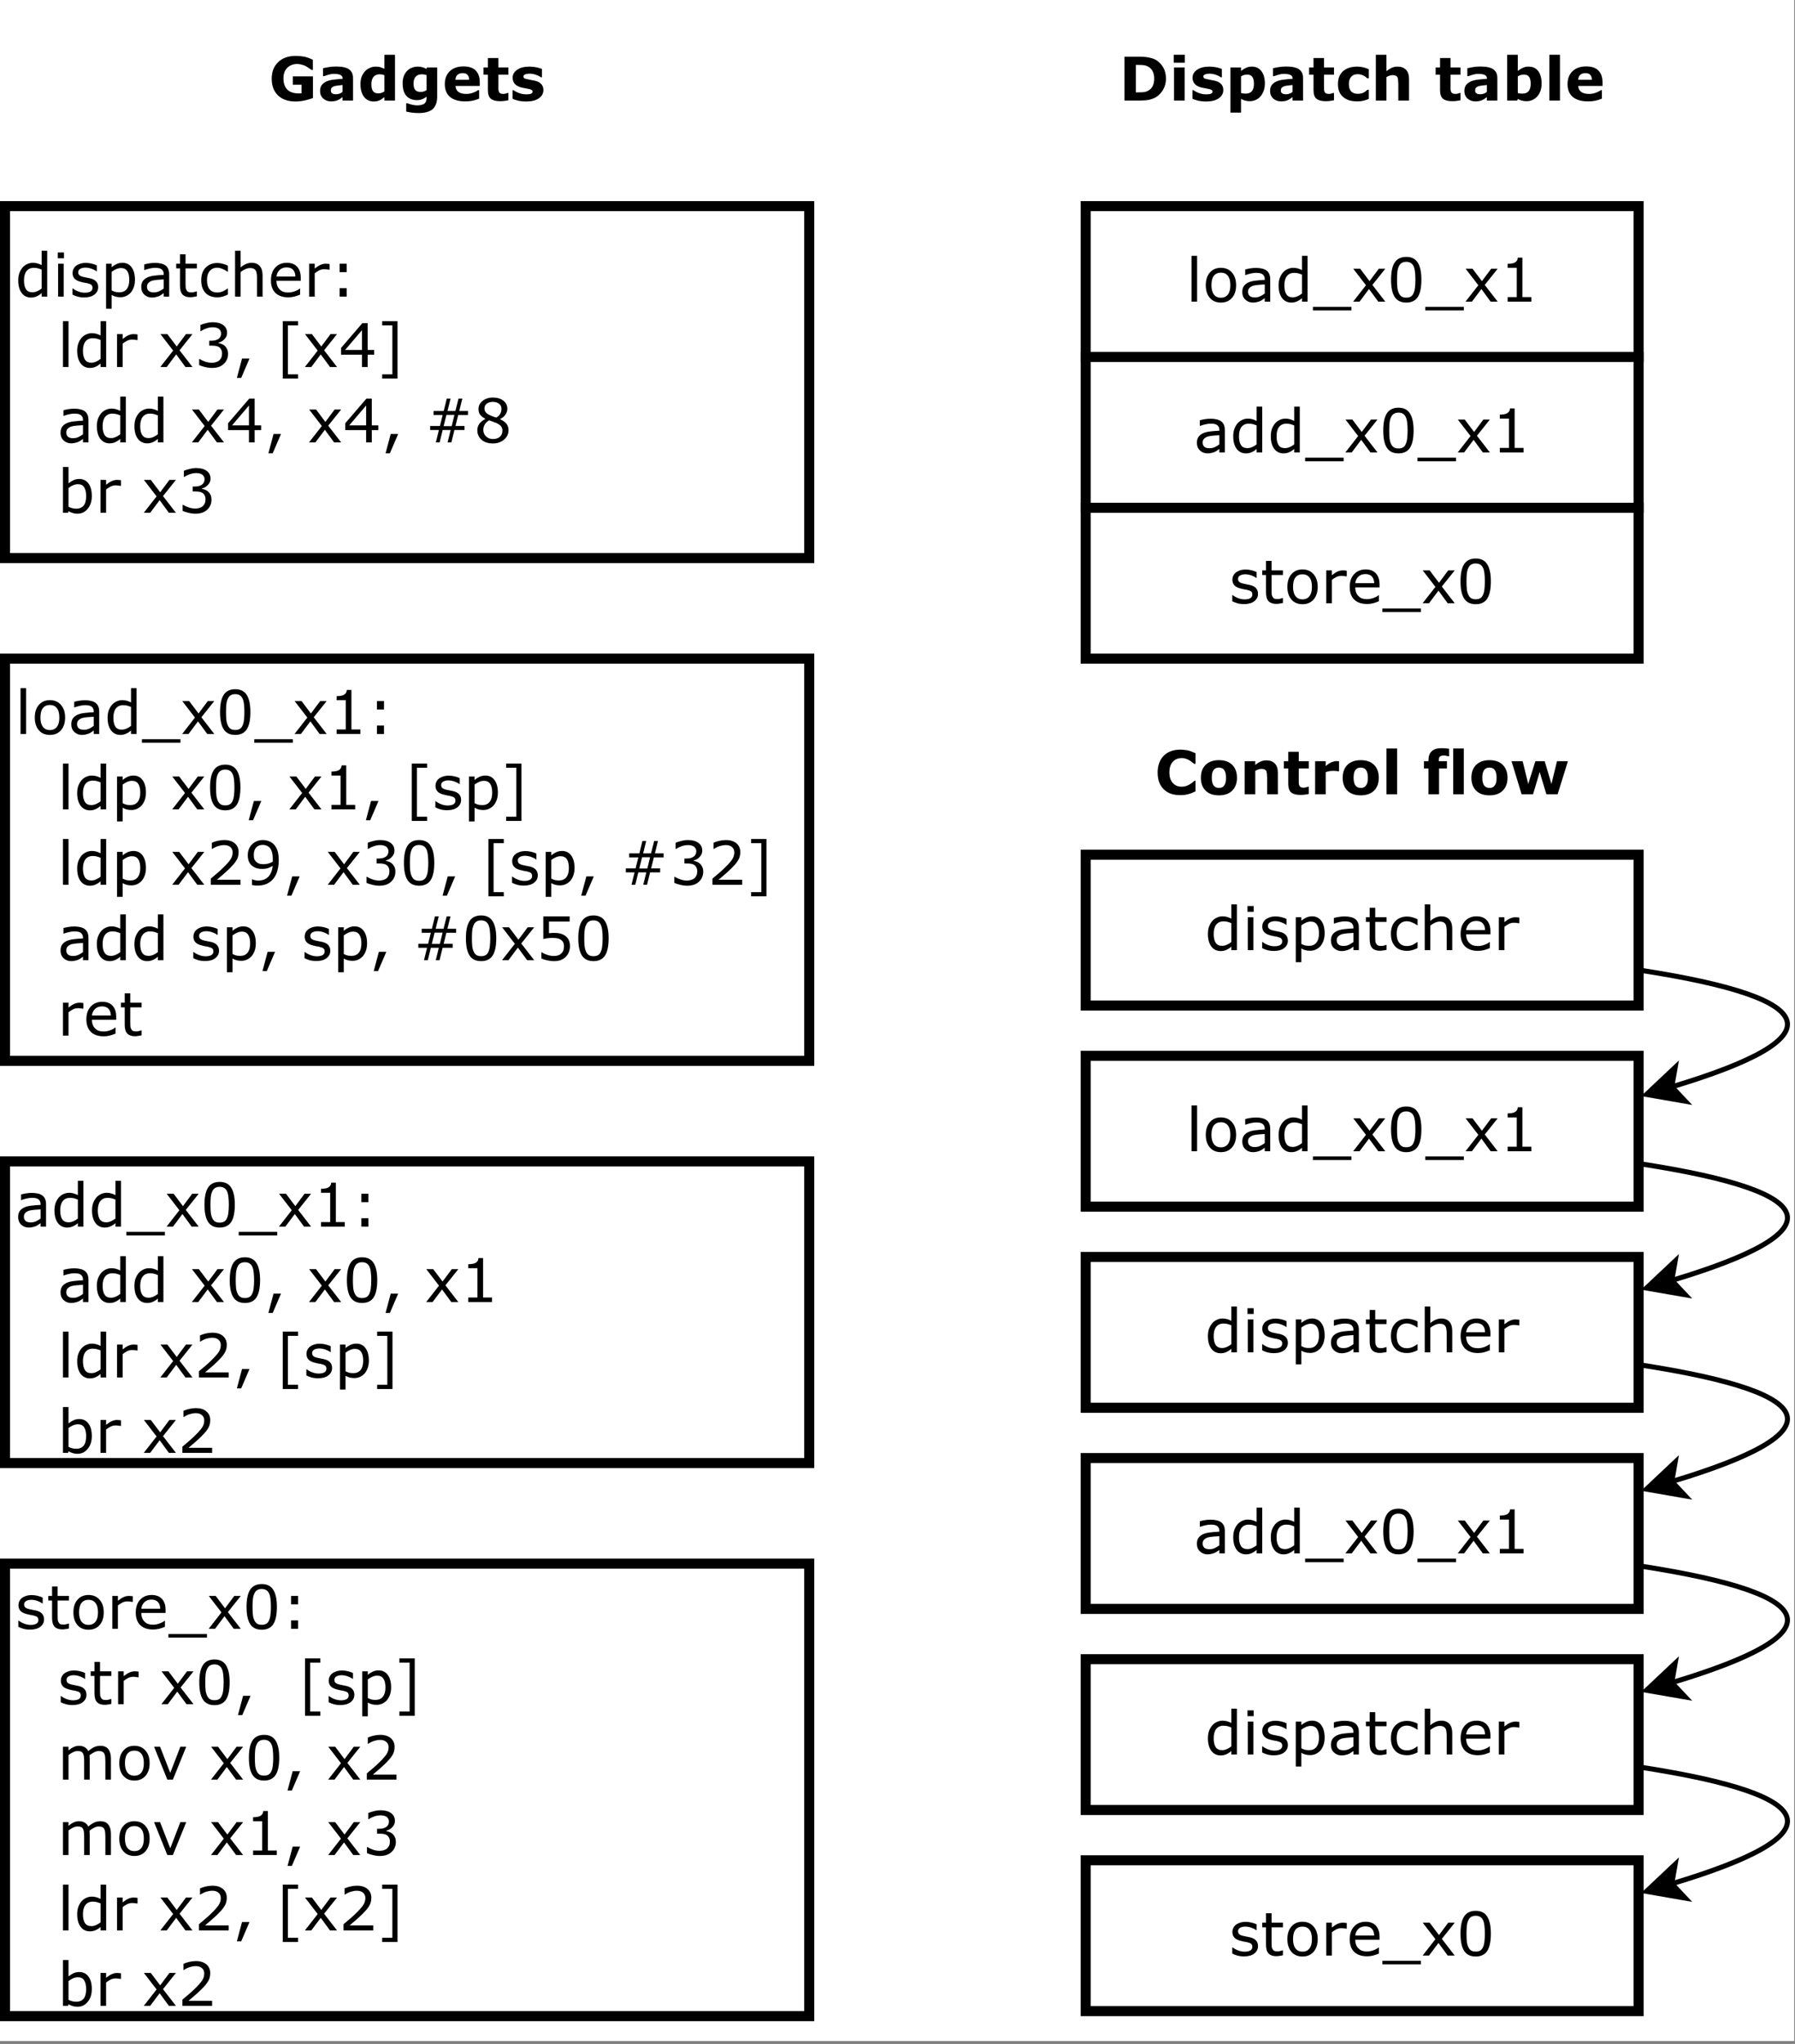 <?xml version="1.0" encoding="UTF-8" standalone="no"?>
<svg 
   width="267.12pt"
   height="304.08pt"
   viewBox="0 0 267.12 304.08"
   version="1.1"
   id="svg1090"
   xmlns:xlink="http://www.w3.org/1999/xlink"
   xmlns="http://www.w3.org/2000/svg"
   xmlns:svg="http://www.w3.org/2000/svg" content="%3Cmxfile%20host%3D%22app.diagrams.net%22%20modified%3D%222022-06-23T10%3A17%3A09.237Z%22%20agent%3D%225.0%20(Macintosh%3B%20Intel%20Mac%20OS%20X%2010_15_7)%20AppleWebKit%2F537.36%20(KHTML%2C%20like%20Gecko)%20Chrome%2F102.0.0.0%20Safari%2F537.36%22%20etag%3D%22sqac_bgkukauLPOeeZTx%22%20version%3D%2220.0.2%22%20type%3D%22device%22%3E%3Cdiagram%20id%3D%22fxIJh0yVrG4eyXGoAQvC%22%20name%3D%22Page-1%22%3E7Zxdc9o4FIZ%2FjS%2Fp2DI2cBlIk067O7Mzne1u9yYjkAC3suXIAsz%2B%2BpWw5A9sB9IAJotuEulYXz7vI1kSsi13EqaPDMbL3ynCxAI2Si333gLA9QbirzRsM8MQjDLDggUoMzmF4WvwL1ZGW1lXAcJJJSGnlPAgrhpnNIrwjFdskDG6qSabU1KtNYYLVaNdGL7OIMG1ZH8FiC%2F1XQwK%2ByccLJa6ZsdX9xdCnVgVnCwhopuSyf1ouRNGKc9CYTrBRPpO%2ByXL99ByNW8YwxE%2FJsPk%2Fst6bP8YxH%2BSx9%2Fm4HP6efjYU6WsIVmpG0ZBEkM%2BW2JmuXcW8IkofDxlIrSQIW1BwbpkgmEsAtE0iXdxmyCRwU5dC0zEf8sbp33Lu9d5RRur2Y8oESIkS%2BxnJer%2FFnCHbyl1qpvZXMRONr7VLDC6ihCW7rTF5c0y4PhrDGfy6kbAL2xLHhIRc0Qw4Yz%2BzJkRao8hCRaRCBM8l8XPacQfYBgQ2TO%2BYYZgBPNay7JqjTDjOC2ZlMyPmIaYs628k%2Bxqv6%2BQU33OVdFNAbDjK9uyBO9A2aDqM4u85AIrEVBkvYIyUKNMezyueNh%2FXsneMA4hWwTRjj%2FbjtNMK%2Bmv3hqyAIr%2F0SrELJhlSSLKQkgaUmGY8B5MRLgloRAJC9brV0kQ4Z72zd5F3Uo56hCYJJWmx045QZVF0bGixvutNFpQAvmKyUEvq7g3o2FIo%2FKFQ61IXmiFrKy9FcluBJYVO0B5vlTTPKO9sGlua7URCtFTaj%2BlTmkYEfBktVdbJMyZa2rmeN9mePmf8rJ3z%2FUm3sUxweLWot04iHrJbuRtKmd%2FkG%2FBjCAJU2qrJ4qTP6tEvsqzyiBrkL0qZOUUesesa5eh1TMiFxh%2BDb%2FXyG82ideolpC1U882xBpiX0dsvbYDd3ByoIXQp8D2rOvMMywoHXDkinJ4rhWl17qiVCT%2B0kqlTcrT6nMCQXzPO7jCdxr0cM%2Blh9%2Bqx8vj01xtgMixobwHsi%2BSeHLUNKr2q6vXyO9ao8GZNUo4ZfgpbRsr34FEo64lGpqNslub0xQjm9knM7hc7aIt3ycr7ZcZWA2sVwar%2BuERmM1cg%2Br73lqYapBvb3sBHLu94J9rHj4y8%2FBbGwDy1auZhhtarnBmI7Qspt%2F1TGamY9C9VnRDui6vHE8ypzGQGkjPAamjj1YYSA2kVwdpbXsjNWd9DKqvR9Vsb3S4veHaR25vjE6wvbFJ0Lenf%2Fxn%2BwvDP37yZ%2FgJPDS89aE9O9VuvVevgYhkHE4JLrl%2B2up64RDe5N8JJZQJS0QjLMkOCNkzaa%2FPhJvlmydj6d5gBsmduhAGCMlqGgWtSn6%2BFyt8v6pkz2lQ0m5Q8hQ%2FGDcq2f5mRa7SI0QLzBMjoOyKg2sT0D0s4ES4g1FZ0pzQjdFx1xGrBzccMKzpOLqkjP1WGW%2FyPJozGl3uJE2jICc8IFh6I%2FL9CuJ1LUj7CcGbFAS4XQvSfhzw1YI0nc58b3oMutaj%2FezfTXYQ1%2BlakPYfgV8tSMPR2PcmR%2BcPEKdprbPnt9mKrXduk37BEbqTX4CQs1m5oSH3p8p%2BO2qyKjzItn%2FnJYrId5nhA%2FB0%2FD5VJWSxrY6lAc%2FziXCWbeCpaJFLRnSmVuESumIKthfnOxwysdg7PFHFSH%2F2ogWDksxeg8raxjCBPFjjSmObpFc1%2FEGDXddRlA325%2FH66xm6iOy%2BVa4CoIMFAbBXUOaYWkECELgtJYtlgqS9wUNQXUA6o8pHN0QgK7HAPPfpG8hvWiTeCvlXSmp%2BRunNpPa9i5AqLB%2B8C7DatBI2rHbL6v45uV9mdXghVv3LsNq0SWBY7ZTV%2FMeRt7Lqgsuw6tqXYbVp%2F8Sw2i2r%2FVOx6l%2BI1f4bWRXR4oN1WfLiq3%2Fux%2F8A%3C%2Fdiagram%3E%3C%2Fmxfile%3E">
  <rect x="0" y="0" width="267.12" height="304.08" fill="#808080" stroke="none"/>
  <defs
     id="defs176">
    <g
       id="g156">
      <g
         id="glyph-0-0" />
      <g
         id="glyph-0-1">
        <path
           d="M 4.781 0 L 3.953 0 L 3.953 -0.516 C 3.711 -0.305 3.461 -0.145 3.203 -0.031 C 2.953 0.082 2.676 0.141 2.375 0.141 C 1.789 0.141 1.328 -0.082 0.984 -0.531 C 0.641 -0.988 0.469 -1.613 0.469 -2.406 C 0.469 -2.82 0.523 -3.191 0.641 -3.516 C 0.766 -3.836 0.926 -4.113 1.125 -4.344 C 1.32 -4.562 1.551 -4.727 1.812 -4.844 C 2.082 -4.969 2.359 -5.031 2.641 -5.031 C 2.898 -5.031 3.129 -5 3.328 -4.938 C 3.523 -4.883 3.734 -4.801 3.953 -4.688 L 3.953 -6.812 L 4.781 -6.812 Z M 3.953 -1.203 L 3.953 -4.016 C 3.734 -4.109 3.535 -4.176 3.359 -4.219 C 3.18 -4.258 2.988 -4.281 2.781 -4.281 C 2.32 -4.281 1.961 -4.117 1.703 -3.797 C 1.453 -3.473 1.328 -3.016 1.328 -2.422 C 1.328 -1.836 1.426 -1.395 1.625 -1.094 C 1.82 -0.789 2.141 -0.641 2.578 -0.641 C 2.805 -0.641 3.039 -0.691 3.281 -0.797 C 3.52 -0.898 3.742 -1.035 3.953 -1.203 Z M 3.953 -1.203 "
           id="path3" />
      </g>
      <g
         id="glyph-0-2">
        <path
           d="M 1.688 -5.703 L 0.766 -5.703 L 0.766 -6.562 L 1.688 -6.562 Z M 1.641 0 L 0.812 0 L 0.812 -4.891 L 1.641 -4.891 Z M 1.641 0 "
           id="path6" />
      </g>
      <g
         id="glyph-0-3">
        <path
           d="M 4.312 -1.406 C 4.312 -0.957 4.125 -0.586 3.75 -0.297 C 3.383 -0.016 2.879 0.125 2.234 0.125 C 1.867 0.125 1.535 0.082 1.234 0 C 0.93 -0.094 0.68 -0.191 0.484 -0.297 L 0.484 -1.219 L 0.531 -1.219 C 0.789 -1.02 1.078 -0.863 1.391 -0.75 C 1.711 -0.633 2.02 -0.578 2.312 -0.578 C 2.664 -0.578 2.945 -0.633 3.156 -0.75 C 3.363 -0.863 3.469 -1.051 3.469 -1.312 C 3.469 -1.5 3.41 -1.645 3.297 -1.75 C 3.18 -1.844 2.969 -1.926 2.656 -2 C 2.539 -2.02 2.391 -2.047 2.203 -2.078 C 2.016 -2.117 1.844 -2.16 1.688 -2.203 C 1.258 -2.316 0.953 -2.484 0.766 -2.703 C 0.586 -2.922 0.5 -3.191 0.5 -3.516 C 0.5 -3.711 0.539 -3.898 0.625 -4.078 C 0.707 -4.266 0.832 -4.426 1 -4.562 C 1.164 -4.695 1.375 -4.805 1.625 -4.891 C 1.883 -4.973 2.172 -5.016 2.484 -5.016 C 2.773 -5.016 3.066 -4.977 3.359 -4.906 C 3.66 -4.832 3.91 -4.742 4.109 -4.641 L 4.109 -3.766 L 4.062 -3.766 C 3.852 -3.922 3.598 -4.051 3.297 -4.156 C 2.992 -4.258 2.703 -4.312 2.422 -4.312 C 2.117 -4.312 1.863 -4.254 1.656 -4.141 C 1.445 -4.023 1.344 -3.852 1.344 -3.625 C 1.344 -3.426 1.406 -3.273 1.531 -3.172 C 1.656 -3.066 1.852 -2.984 2.125 -2.922 C 2.281 -2.891 2.453 -2.852 2.641 -2.812 C 2.828 -2.781 2.984 -2.75 3.109 -2.719 C 3.492 -2.633 3.789 -2.484 4 -2.266 C 4.207 -2.047 4.312 -1.758 4.312 -1.406 Z M 4.312 -1.406 "
           id="path9" />
      </g>
      <g
         id="glyph-0-4">
        <path
           d="M 5.109 -2.5 C 5.109 -2.102 5.051 -1.738 4.938 -1.406 C 4.82 -1.082 4.664 -0.805 4.469 -0.578 C 4.27 -0.367 4.039 -0.203 3.781 -0.078 C 3.52 0.035 3.242 0.094 2.953 0.094 C 2.703 0.094 2.473 0.066 2.266 0.016 C 2.055 -0.035 1.848 -0.125 1.641 -0.25 L 1.641 1.797 L 0.812 1.797 L 0.812 -4.891 L 1.641 -4.891 L 1.641 -4.375 C 1.859 -4.562 2.102 -4.719 2.375 -4.844 C 2.645 -4.969 2.938 -5.031 3.25 -5.031 C 3.832 -5.031 4.285 -4.805 4.609 -4.359 C 4.941 -3.91 5.109 -3.289 5.109 -2.5 Z M 4.266 -2.484 C 4.266 -3.078 4.16 -3.52 3.953 -3.812 C 3.754 -4.102 3.445 -4.25 3.031 -4.25 C 2.801 -4.25 2.566 -4.195 2.328 -4.094 C 2.086 -3.988 1.859 -3.852 1.641 -3.688 L 1.641 -0.922 C 1.867 -0.805 2.066 -0.727 2.234 -0.688 C 2.398 -0.656 2.594 -0.641 2.812 -0.641 C 3.27 -0.641 3.625 -0.797 3.875 -1.109 C 4.133 -1.422 4.266 -1.879 4.266 -2.484 Z M 4.266 -2.484 "
           id="path12" />
      </g>
      <g
         id="glyph-0-5">
        <path
           d="M 4.609 0 L 3.797 0 L 3.797 -0.516 C 3.723 -0.473 3.625 -0.406 3.5 -0.312 C 3.375 -0.219 3.254 -0.145 3.141 -0.094 C 3.004 -0.031 2.844 0.02 2.656 0.062 C 2.477 0.113 2.27 0.141 2.031 0.141 C 1.594 0.141 1.219 -0.004 0.906 -0.297 C 0.602 -0.586 0.453 -0.961 0.453 -1.422 C 0.453 -1.785 0.531 -2.082 0.688 -2.312 C 0.852 -2.539 1.082 -2.723 1.375 -2.859 C 1.676 -2.992 2.035 -3.082 2.453 -3.125 C 2.867 -3.176 3.316 -3.211 3.797 -3.234 L 3.797 -3.359 C 3.797 -3.547 3.758 -3.695 3.688 -3.812 C 3.625 -3.938 3.531 -4.035 3.406 -4.109 C 3.289 -4.18 3.148 -4.227 2.984 -4.25 C 2.828 -4.27 2.66 -4.281 2.484 -4.281 C 2.266 -4.281 2.02 -4.25 1.75 -4.188 C 1.488 -4.133 1.219 -4.055 0.938 -3.953 L 0.891 -3.953 L 0.891 -4.781 C 1.047 -4.832 1.273 -4.883 1.578 -4.938 C 1.891 -4.988 2.191 -5.016 2.484 -5.016 C 2.828 -5.016 3.125 -4.984 3.375 -4.922 C 3.633 -4.867 3.859 -4.773 4.047 -4.641 C 4.234 -4.504 4.375 -4.328 4.469 -4.109 C 4.562 -3.898 4.609 -3.633 4.609 -3.312 Z M 3.797 -1.203 L 3.797 -2.562 C 3.547 -2.551 3.25 -2.531 2.906 -2.5 C 2.562 -2.469 2.289 -2.426 2.094 -2.375 C 1.863 -2.301 1.676 -2.191 1.531 -2.047 C 1.383 -1.91 1.312 -1.719 1.312 -1.469 C 1.312 -1.195 1.395 -0.988 1.562 -0.844 C 1.727 -0.695 1.984 -0.625 2.328 -0.625 C 2.617 -0.625 2.883 -0.68 3.125 -0.797 C 3.363 -0.91 3.586 -1.047 3.797 -1.203 Z M 3.797 -1.203 "
           id="path15" />
      </g>
      <g
         id="glyph-0-6">
        <path
           d="M 3.344 -0.047 C 3.195 -0.004 3.031 0.023 2.844 0.047 C 2.664 0.078 2.504 0.094 2.359 0.094 C 1.859 0.094 1.477 -0.035 1.219 -0.297 C 0.957 -0.566 0.828 -1 0.828 -1.594 L 0.828 -4.203 L 0.266 -4.203 L 0.266 -4.891 L 0.828 -4.891 L 0.828 -6.297 L 1.656 -6.297 L 1.656 -4.891 L 3.344 -4.891 L 3.344 -4.203 L 1.656 -4.203 L 1.656 -1.969 C 1.656 -1.707 1.66 -1.504 1.672 -1.359 C 1.68 -1.223 1.723 -1.094 1.797 -0.969 C 1.859 -0.844 1.941 -0.754 2.047 -0.703 C 2.16 -0.648 2.336 -0.625 2.578 -0.625 C 2.703 -0.625 2.836 -0.645 2.984 -0.688 C 3.129 -0.727 3.238 -0.758 3.312 -0.781 L 3.344 -0.781 Z M 3.344 -0.047 "
           id="path18" />
      </g>
      <g
         id="glyph-0-7">
        <path
           d="M 4.422 -0.312 C 4.148 -0.176 3.891 -0.07 3.641 0 C 3.398 0.07 3.141 0.109 2.859 0.109 C 2.504 0.109 2.176 0.055 1.875 -0.047 C 1.582 -0.148 1.332 -0.305 1.125 -0.516 C 0.914 -0.723 0.75 -0.988 0.625 -1.312 C 0.508 -1.633 0.453 -2.008 0.453 -2.438 C 0.453 -3.238 0.672 -3.863 1.109 -4.312 C 1.555 -4.77 2.141 -5 2.859 -5 C 3.141 -5 3.414 -4.957 3.688 -4.875 C 3.957 -4.801 4.203 -4.707 4.422 -4.594 L 4.422 -3.688 L 4.391 -3.688 C 4.129 -3.875 3.863 -4.02 3.594 -4.125 C 3.332 -4.238 3.078 -4.297 2.828 -4.297 C 2.359 -4.297 1.988 -4.133 1.719 -3.812 C 1.445 -3.5 1.312 -3.039 1.312 -2.438 C 1.312 -1.844 1.441 -1.391 1.703 -1.078 C 1.973 -0.766 2.348 -0.609 2.828 -0.609 C 2.992 -0.609 3.16 -0.629 3.328 -0.672 C 3.504 -0.711 3.66 -0.77 3.797 -0.844 C 3.91 -0.906 4.02 -0.969 4.125 -1.031 C 4.238 -1.102 4.328 -1.164 4.391 -1.219 L 4.422 -1.219 Z M 4.422 -0.312 "
           id="path21" />
      </g>
      <g
         id="glyph-0-8">
        <path
           d="M 4.906 0 L 4.078 0 L 4.078 -2.781 C 4.078 -3.008 4.062 -3.223 4.031 -3.422 C 4.008 -3.617 3.961 -3.77 3.891 -3.875 C 3.816 -4 3.711 -4.094 3.578 -4.156 C 3.441 -4.219 3.266 -4.25 3.047 -4.25 C 2.816 -4.25 2.578 -4.191 2.328 -4.078 C 2.086 -3.961 1.859 -3.82 1.641 -3.656 L 1.641 0 L 0.812 0 L 0.812 -6.812 L 1.641 -6.812 L 1.641 -4.344 C 1.891 -4.562 2.148 -4.727 2.422 -4.844 C 2.703 -4.969 2.988 -5.031 3.281 -5.031 C 3.801 -5.031 4.203 -4.867 4.484 -4.547 C 4.766 -4.234 4.906 -3.773 4.906 -3.172 Z M 4.906 0 "
           id="path24" />
      </g>
      <g
         id="glyph-0-9">
        <path
           d="M 4.906 -2.359 L 1.297 -2.359 C 1.297 -2.055 1.344 -1.789 1.438 -1.562 C 1.531 -1.344 1.656 -1.164 1.812 -1.031 C 1.957 -0.883 2.133 -0.773 2.344 -0.703 C 2.551 -0.641 2.785 -0.609 3.047 -0.609 C 3.367 -0.609 3.695 -0.672 4.031 -0.797 C 4.375 -0.93 4.617 -1.066 4.766 -1.203 L 4.812 -1.203 L 4.812 -0.297 C 4.531 -0.18 4.242 -0.082 3.953 0 C 3.672 0.07 3.367 0.109 3.047 0.109 C 2.234 0.109 1.598 -0.109 1.141 -0.547 C 0.691 -0.984 0.469 -1.609 0.469 -2.422 C 0.469 -3.223 0.688 -3.859 1.125 -4.328 C 1.562 -4.797 2.133 -5.031 2.844 -5.031 C 3.5 -5.031 4.004 -4.836 4.359 -4.453 C 4.723 -4.066 4.906 -3.52 4.906 -2.812 Z M 4.109 -2.984 C 4.098 -3.422 3.984 -3.754 3.766 -3.984 C 3.555 -4.223 3.234 -4.344 2.797 -4.344 C 2.359 -4.344 2.008 -4.211 1.75 -3.953 C 1.488 -3.691 1.336 -3.367 1.297 -2.984 Z M 4.109 -2.984 "
           id="path27" />
      </g>
      <g
         id="glyph-0-10">
        <path
           d="M 3.859 -4 L 3.812 -4 C 3.695 -4.02 3.578 -4.035 3.453 -4.047 C 3.336 -4.066 3.203 -4.078 3.047 -4.078 C 2.797 -4.078 2.551 -4.02 2.312 -3.906 C 2.082 -3.789 1.859 -3.645 1.641 -3.469 L 1.641 0 L 0.812 0 L 0.812 -4.891 L 1.641 -4.891 L 1.641 -4.172 C 1.961 -4.43 2.25 -4.613 2.5 -4.719 C 2.75 -4.832 3.004 -4.891 3.266 -4.891 C 3.41 -4.891 3.516 -4.883 3.578 -4.875 C 3.641 -4.875 3.734 -4.863 3.859 -4.844 Z M 3.859 -4 "
           id="path30" />
      </g>
      <g
         id="glyph-0-11">
        <path
           d="M 2.562 -3.641 L 1.516 -3.641 L 1.516 -4.891 L 2.562 -4.891 Z M 2.562 0 L 1.516 0 L 1.516 -1.25 L 2.562 -1.25 Z M 2.562 0 "
           id="path33" />
      </g>
      <g
         id="glyph-0-12" />
      <g
         id="glyph-0-13">
        <path
           d="M 1.641 0 L 0.812 0 L 0.812 -6.812 L 1.641 -6.812 Z M 1.641 0 "
           id="path37" />
      </g>
      <g
         id="glyph-0-14">
        <path
           d="M 5.047 0 L 4 0 L 2.625 -1.875 L 1.219 0 L 0.266 0 L 2.172 -2.438 L 0.281 -4.891 L 1.312 -4.891 L 2.703 -3.047 L 4.078 -4.891 L 5.047 -4.891 L 3.125 -2.484 Z M 5.047 0 "
           id="path40" />
      </g>
      <g
         id="glyph-0-15">
        <path
           d="M 4.547 -3.141 C 4.68 -3.016 4.797 -2.852 4.891 -2.656 C 4.984 -2.469 5.031 -2.227 5.031 -1.938 C 5.031 -1.633 4.973 -1.359 4.859 -1.109 C 4.754 -0.859 4.602 -0.645 4.406 -0.469 C 4.188 -0.258 3.926 -0.102 3.625 0 C 3.332 0.094 3.008 0.141 2.656 0.141 C 2.301 0.141 1.945 0.094 1.594 0 C 1.238 -0.082 0.953 -0.176 0.734 -0.281 L 0.734 -1.188 L 0.797 -1.188 C 1.047 -1.031 1.336 -0.895 1.672 -0.781 C 2.004 -0.676 2.328 -0.625 2.641 -0.625 C 2.828 -0.625 3.023 -0.656 3.234 -0.719 C 3.441 -0.781 3.609 -0.867 3.734 -0.984 C 3.867 -1.109 3.969 -1.25 4.031 -1.406 C 4.102 -1.562 4.141 -1.758 4.141 -2 C 4.141 -2.227 4.098 -2.422 4.016 -2.578 C 3.941 -2.734 3.844 -2.852 3.719 -2.938 C 3.582 -3.031 3.422 -3.094 3.234 -3.125 C 3.047 -3.156 2.844 -3.172 2.625 -3.172 L 2.234 -3.172 L 2.234 -3.906 L 2.547 -3.906 C 2.984 -3.906 3.332 -3.992 3.594 -4.172 C 3.863 -4.359 4 -4.633 4 -5 C 4 -5.156 3.961 -5.289 3.891 -5.406 C 3.828 -5.52 3.738 -5.617 3.625 -5.703 C 3.5 -5.773 3.363 -5.828 3.219 -5.859 C 3.07 -5.891 2.91 -5.906 2.734 -5.906 C 2.453 -5.906 2.156 -5.852 1.844 -5.75 C 1.531 -5.645 1.238 -5.504 0.969 -5.328 L 0.922 -5.328 L 0.922 -6.25 C 1.129 -6.344 1.406 -6.43 1.75 -6.516 C 2.094 -6.609 2.426 -6.656 2.75 -6.656 C 3.07 -6.656 3.352 -6.625 3.594 -6.562 C 3.832 -6.508 4.051 -6.414 4.25 -6.281 C 4.457 -6.145 4.613 -5.977 4.719 -5.781 C 4.832 -5.582 4.891 -5.348 4.891 -5.078 C 4.891 -4.723 4.758 -4.41 4.5 -4.141 C 4.25 -3.867 3.953 -3.695 3.609 -3.625 L 3.609 -3.562 C 3.742 -3.539 3.898 -3.492 4.078 -3.422 C 4.266 -3.348 4.422 -3.254 4.547 -3.141 Z M 4.547 -3.141 "
           id="path43" />
      </g>
      <g
         id="glyph-0-16">
        <path
           d="M 2.516 -1.25 L 1.281 1.625 L 0.641 1.625 L 1.406 -1.25 Z M 2.516 -1.25 "
           id="path46" />
      </g>
      <g
         id="glyph-0-17">
        <path
           d="M 3.328 1.719 L 1.047 1.719 L 1.047 -6.812 L 3.328 -6.812 L 3.328 -6.188 L 1.812 -6.188 L 1.812 1.094 L 3.328 1.094 Z M 3.328 1.719 "
           id="path49" />
      </g>
      <g
         id="glyph-0-18">
        <path
           d="M 5.266 -1.828 L 4.297 -1.828 L 4.297 0 L 3.453 0 L 3.453 -1.828 L 0.344 -1.828 L 0.344 -2.844 L 3.5 -6.516 L 4.297 -6.516 L 4.297 -2.531 L 5.266 -2.531 Z M 3.453 -2.531 L 3.453 -5.484 L 0.938 -2.531 Z M 3.453 -2.531 "
           id="path52" />
      </g>
      <g
         id="glyph-0-19">
        <path
           d="M 3.031 1.719 L 0.75 1.719 L 0.75 1.094 L 2.266 1.094 L 2.266 -6.188 L 0.75 -6.188 L 0.75 -6.812 L 3.031 -6.812 Z M 3.031 1.719 "
           id="path55" />
      </g>
      <g
         id="glyph-0-20">
        <path
           d="M 6.484 -4.078 L 5.031 -4.078 L 4.625 -2.438 L 5.969 -2.438 L 5.969 -1.844 L 4.469 -1.844 L 4.016 0 L 3.453 0 L 3.906 -1.844 L 2.719 -1.844 L 2.266 0 L 1.703 0 L 2.156 -1.844 L 0.859 -1.844 L 0.859 -2.438 L 2.312 -2.438 L 2.719 -4.078 L 1.359 -4.078 L 1.359 -4.672 L 2.875 -4.672 L 3.328 -6.516 L 3.891 -6.516 L 3.438 -4.672 L 4.609 -4.672 L 5.078 -6.516 L 5.641 -6.516 L 5.188 -4.672 L 6.484 -4.672 Z M 4.469 -4.094 L 3.281 -4.094 L 2.859 -2.422 L 4.062 -2.422 Z M 4.469 -4.094 "
           id="path58" />
      </g>
      <g
         id="glyph-0-21">
        <path
           d="M 5.172 -1.812 C 5.172 -1.25 4.945 -0.781 4.5 -0.406 C 4.062 -0.031 3.508 0.156 2.844 0.156 C 2.145 0.156 1.582 -0.023 1.156 -0.391 C 0.738 -0.766 0.531 -1.234 0.531 -1.797 C 0.531 -2.16 0.633 -2.488 0.844 -2.781 C 1.062 -3.07 1.359 -3.305 1.734 -3.484 L 1.734 -3.5 C 1.391 -3.688 1.129 -3.891 0.953 -4.109 C 0.785 -4.336 0.703 -4.617 0.703 -4.953 C 0.703 -5.441 0.906 -5.848 1.312 -6.172 C 1.719 -6.504 2.227 -6.672 2.844 -6.672 C 3.5 -6.672 4.02 -6.516 4.406 -6.203 C 4.801 -5.891 5 -5.492 5 -5.016 C 5 -4.711 4.906 -4.422 4.719 -4.141 C 4.531 -3.859 4.258 -3.633 3.906 -3.469 L 3.906 -3.453 C 4.312 -3.273 4.625 -3.055 4.844 -2.797 C 5.062 -2.535 5.172 -2.207 5.172 -1.812 Z M 4.125 -5 C 4.125 -5.312 4.004 -5.562 3.766 -5.75 C 3.523 -5.938 3.219 -6.031 2.844 -6.031 C 2.477 -6.031 2.176 -5.941 1.938 -5.766 C 1.707 -5.586 1.594 -5.348 1.594 -5.047 C 1.594 -4.836 1.648 -4.656 1.766 -4.5 C 1.879 -4.352 2.055 -4.219 2.297 -4.094 C 2.41 -4.039 2.566 -3.973 2.766 -3.891 C 2.973 -3.805 3.172 -3.738 3.359 -3.688 C 3.648 -3.875 3.848 -4.07 3.953 -4.281 C 4.066 -4.488 4.125 -4.727 4.125 -5 Z M 4.266 -1.734 C 4.266 -2.004 4.203 -2.219 4.078 -2.375 C 3.961 -2.539 3.734 -2.707 3.391 -2.875 C 3.254 -2.938 3.102 -2.992 2.938 -3.047 C 2.781 -3.098 2.566 -3.176 2.297 -3.281 C 2.023 -3.133 1.812 -2.938 1.656 -2.688 C 1.5 -2.445 1.422 -2.172 1.422 -1.859 C 1.422 -1.473 1.555 -1.148 1.828 -0.891 C 2.098 -0.629 2.441 -0.5 2.859 -0.5 C 3.285 -0.5 3.625 -0.609 3.875 -0.828 C 4.133 -1.047 4.266 -1.348 4.266 -1.734 Z M 4.266 -1.734 "
           id="path61" />
      </g>
      <g
         id="glyph-0-22">
        <path
           d="M 5.109 -2.484 C 5.109 -2.078 5.051 -1.707 4.938 -1.375 C 4.82 -1.051 4.664 -0.781 4.469 -0.562 C 4.27 -0.32 4.047 -0.145 3.797 -0.031 C 3.547 0.082 3.27 0.141 2.969 0.141 C 2.695 0.141 2.457 0.102 2.25 0.031 C 2.039 -0.031 1.836 -0.117 1.641 -0.234 L 1.578 0 L 0.812 0 L 0.812 -6.812 L 1.641 -6.812 L 1.641 -4.375 C 1.867 -4.562 2.113 -4.719 2.375 -4.844 C 2.633 -4.969 2.926 -5.031 3.25 -5.031 C 3.82 -5.031 4.273 -4.805 4.609 -4.359 C 4.941 -3.922 5.109 -3.297 5.109 -2.484 Z M 4.266 -2.469 C 4.266 -3.051 4.164 -3.492 3.969 -3.797 C 3.781 -4.098 3.473 -4.25 3.047 -4.25 C 2.805 -4.25 2.562 -4.195 2.312 -4.094 C 2.07 -3.988 1.848 -3.852 1.641 -3.688 L 1.641 -0.891 C 1.867 -0.785 2.066 -0.711 2.234 -0.672 C 2.398 -0.629 2.594 -0.609 2.812 -0.609 C 3.258 -0.609 3.613 -0.754 3.875 -1.047 C 4.133 -1.348 4.266 -1.82 4.266 -2.469 Z M 4.266 -2.469 "
           id="path64" />
      </g>
      <g
         id="glyph-0-23">
        <path
           d="M 4.984 -2.438 C 4.984 -1.645 4.773 -1.016 4.359 -0.547 C 3.953 -0.086 3.406 0.141 2.719 0.141 C 2.031 0.141 1.484 -0.086 1.078 -0.547 C 0.672 -1.016 0.469 -1.645 0.469 -2.438 C 0.469 -3.238 0.672 -3.867 1.078 -4.328 C 1.484 -4.797 2.031 -5.031 2.719 -5.031 C 3.406 -5.031 3.953 -4.797 4.359 -4.328 C 4.773 -3.867 4.984 -3.238 4.984 -2.438 Z M 4.125 -2.438 C 4.125 -3.07 4 -3.539 3.75 -3.844 C 3.508 -4.156 3.164 -4.312 2.719 -4.312 C 2.27 -4.312 1.922 -4.156 1.672 -3.844 C 1.43 -3.539 1.312 -3.07 1.312 -2.438 C 1.312 -1.832 1.438 -1.367 1.688 -1.047 C 1.938 -0.734 2.281 -0.578 2.719 -0.578 C 3.156 -0.578 3.5 -0.734 3.75 -1.047 C 4 -1.359 4.125 -1.82 4.125 -2.438 Z M 4.125 -2.438 "
           id="path67" />
      </g>
      <g
         id="glyph-0-24">
        <path
           d="M 5.719 1.312 L -0.016 1.312 L -0.016 0.781 L 5.719 0.781 Z M 5.719 1.312 "
           id="path70" />
      </g>
      <g
         id="glyph-0-25">
        <path
           d="M 5.109 -3.266 C 5.109 -2.086 4.926 -1.223 4.562 -0.672 C 4.195 -0.129 3.629 0.141 2.859 0.141 C 2.078 0.141 1.504 -0.133 1.141 -0.688 C 0.773 -1.25 0.594 -2.102 0.594 -3.25 C 0.594 -4.414 0.773 -5.273 1.141 -5.828 C 1.504 -6.379 2.078 -6.656 2.859 -6.656 C 3.641 -6.656 4.207 -6.375 4.562 -5.812 C 4.926 -5.25 5.109 -4.398 5.109 -3.266 Z M 3.953 -1.281 C 4.055 -1.508 4.125 -1.785 4.156 -2.109 C 4.195 -2.43 4.219 -2.816 4.219 -3.266 C 4.219 -3.703 4.195 -4.082 4.156 -4.406 C 4.125 -4.738 4.055 -5.02 3.953 -5.25 C 3.848 -5.477 3.707 -5.645 3.531 -5.75 C 3.352 -5.863 3.129 -5.922 2.859 -5.922 C 2.578 -5.922 2.348 -5.863 2.172 -5.75 C 1.992 -5.645 1.852 -5.473 1.75 -5.234 C 1.645 -5.023 1.57 -4.742 1.531 -4.391 C 1.5 -4.047 1.484 -3.664 1.484 -3.25 C 1.484 -2.801 1.5 -2.422 1.531 -2.109 C 1.562 -1.805 1.633 -1.531 1.75 -1.281 C 1.844 -1.062 1.977 -0.891 2.156 -0.766 C 2.332 -0.648 2.566 -0.594 2.859 -0.594 C 3.129 -0.594 3.352 -0.645 3.531 -0.75 C 3.719 -0.863 3.859 -1.039 3.953 -1.281 Z M 3.953 -1.281 "
           id="path73" />
      </g>
      <g
         id="glyph-0-26">
        <path
           d="M 4.75 0 L 1.219 0 L 1.219 -0.672 L 2.578 -0.672 L 2.578 -5.031 L 1.219 -5.031 L 1.219 -5.625 C 1.406 -5.625 1.602 -5.641 1.812 -5.672 C 2.02 -5.703 2.176 -5.75 2.281 -5.812 C 2.414 -5.883 2.52 -5.977 2.594 -6.094 C 2.676 -6.207 2.723 -6.359 2.734 -6.547 L 3.422 -6.547 L 3.422 -0.672 L 4.75 -0.672 Z M 4.75 0 "
           id="path76" />
      </g>
      <g
         id="glyph-0-27">
        <path
           d="M 5.125 0 L 0.703 0 L 0.703 -0.922 C 1.016 -1.18 1.32 -1.441 1.625 -1.703 C 1.938 -1.961 2.223 -2.223 2.484 -2.484 C 3.047 -3.023 3.43 -3.457 3.641 -3.781 C 3.848 -4.102 3.953 -4.445 3.953 -4.812 C 3.953 -5.156 3.836 -5.422 3.609 -5.609 C 3.391 -5.805 3.082 -5.906 2.688 -5.906 C 2.414 -5.906 2.125 -5.859 1.812 -5.766 C 1.508 -5.672 1.207 -5.523 0.906 -5.328 L 0.859 -5.328 L 0.859 -6.25 C 1.066 -6.352 1.344 -6.445 1.688 -6.531 C 2.039 -6.613 2.379 -6.656 2.703 -6.656 C 3.367 -6.656 3.891 -6.492 4.266 -6.172 C 4.648 -5.848 4.844 -5.41 4.844 -4.859 C 4.844 -4.609 4.812 -4.375 4.75 -4.156 C 4.688 -3.945 4.594 -3.75 4.469 -3.562 C 4.352 -3.375 4.219 -3.191 4.062 -3.016 C 3.914 -2.848 3.734 -2.656 3.516 -2.438 C 3.203 -2.133 2.879 -1.836 2.547 -1.547 C 2.211 -1.254 1.898 -0.988 1.609 -0.75 L 5.125 -0.75 Z M 5.125 0 "
           id="path79" />
      </g>
      <g
         id="glyph-0-28">
        <path
           d="M 5.109 -3.656 C 5.109 -3.082 5.039 -2.562 4.906 -2.094 C 4.781 -1.633 4.586 -1.242 4.328 -0.922 C 4.055 -0.586 3.723 -0.328 3.328 -0.141 C 2.93 0.035 2.461 0.125 1.922 0.125 C 1.766 0.125 1.617 0.113 1.484 0.094 C 1.348 0.082 1.227 0.062 1.125 0.031 L 1.125 -0.812 L 1.172 -0.812 C 1.254 -0.77 1.375 -0.727 1.531 -0.688 C 1.688 -0.645 1.859 -0.625 2.047 -0.625 C 2.691 -0.625 3.195 -0.816 3.562 -1.203 C 3.926 -1.586 4.141 -2.125 4.203 -2.812 C 3.93 -2.645 3.676 -2.523 3.438 -2.453 C 3.195 -2.391 2.938 -2.359 2.656 -2.359 C 2.383 -2.359 2.141 -2.383 1.922 -2.438 C 1.703 -2.488 1.484 -2.586 1.266 -2.734 C 1.016 -2.91 0.82 -3.133 0.688 -3.406 C 0.562 -3.688 0.5 -4.02 0.5 -4.406 C 0.5 -5.07 0.719 -5.613 1.156 -6.031 C 1.594 -6.445 2.125 -6.656 2.75 -6.656 C 3.07 -6.656 3.363 -6.602 3.625 -6.5 C 3.895 -6.406 4.129 -6.258 4.328 -6.062 C 4.578 -5.82 4.77 -5.508 4.906 -5.125 C 5.039 -4.75 5.109 -4.258 5.109 -3.656 Z M 4.219 -3.844 C 4.219 -4.289 4.172 -4.648 4.078 -4.922 C 3.992 -5.203 3.867 -5.422 3.703 -5.578 C 3.566 -5.703 3.414 -5.789 3.25 -5.844 C 3.094 -5.906 2.926 -5.938 2.75 -5.938 C 2.32 -5.938 1.988 -5.805 1.75 -5.547 C 1.508 -5.285 1.391 -4.914 1.391 -4.438 C 1.391 -4.156 1.426 -3.926 1.5 -3.75 C 1.582 -3.582 1.719 -3.43 1.906 -3.297 C 2.031 -3.203 2.172 -3.141 2.328 -3.109 C 2.492 -3.078 2.672 -3.062 2.859 -3.062 C 3.086 -3.062 3.316 -3.094 3.547 -3.156 C 3.785 -3.219 4.004 -3.305 4.203 -3.422 C 4.211 -3.484 4.219 -3.547 4.219 -3.609 C 4.219 -3.672 4.219 -3.75 4.219 -3.844 Z M 4.219 -3.844 "
           id="path82" />
      </g>
      <g
         id="glyph-0-29">
        <path
           d="M 5.062 -2.078 C 5.062 -1.766 5.004 -1.469 4.891 -1.188 C 4.785 -0.914 4.633 -0.688 4.438 -0.5 C 4.227 -0.289 3.977 -0.129 3.688 -0.016 C 3.406 0.086 3.07 0.141 2.688 0.141 C 2.332 0.141 1.988 0.098 1.656 0.016 C 1.32 -0.055 1.039 -0.145 0.812 -0.25 L 0.812 -1.172 L 0.875 -1.172 C 1.113 -1.016 1.395 -0.883 1.719 -0.781 C 2.039 -0.676 2.359 -0.625 2.672 -0.625 C 2.879 -0.625 3.078 -0.648 3.266 -0.703 C 3.461 -0.766 3.633 -0.867 3.781 -1.016 C 3.914 -1.141 4.016 -1.289 4.078 -1.469 C 4.141 -1.645 4.172 -1.848 4.172 -2.078 C 4.172 -2.297 4.133 -2.484 4.062 -2.641 C 3.988 -2.797 3.879 -2.922 3.734 -3.016 C 3.586 -3.129 3.406 -3.207 3.188 -3.25 C 2.969 -3.289 2.723 -3.312 2.453 -3.312 C 2.203 -3.312 1.957 -3.297 1.719 -3.266 C 1.477 -3.234 1.27 -3.195 1.094 -3.156 L 1.094 -6.516 L 5.016 -6.516 L 5.016 -5.75 L 1.938 -5.75 L 1.938 -4.016 C 2.062 -4.023 2.191 -4.035 2.328 -4.047 C 2.461 -4.055 2.578 -4.062 2.672 -4.062 C 3.023 -4.062 3.332 -4.031 3.594 -3.969 C 3.863 -3.906 4.109 -3.797 4.328 -3.641 C 4.566 -3.484 4.75 -3.273 4.875 -3.016 C 5 -2.766 5.062 -2.453 5.062 -2.078 Z M 5.062 -2.078 "
           id="path85" />
      </g>
      <g
         id="glyph-0-30">
        <path
           d="M 7.953 0 L 7.125 0 L 7.125 -2.781 C 7.125 -2.988 7.113 -3.191 7.094 -3.391 C 7.07 -3.586 7.031 -3.742 6.969 -3.859 C 6.906 -3.984 6.812 -4.078 6.688 -4.141 C 6.562 -4.211 6.379 -4.25 6.141 -4.25 C 5.91 -4.25 5.68 -4.188 5.453 -4.062 C 5.223 -3.945 4.992 -3.801 4.766 -3.625 C 4.766 -3.562 4.77 -3.484 4.781 -3.391 C 4.789 -3.305 4.797 -3.219 4.797 -3.125 L 4.797 0 L 3.969 0 L 3.969 -2.781 C 3.969 -3 3.957 -3.203 3.938 -3.391 C 3.914 -3.586 3.875 -3.742 3.812 -3.859 C 3.75 -3.992 3.656 -4.094 3.531 -4.156 C 3.406 -4.219 3.223 -4.25 2.984 -4.25 C 2.766 -4.25 2.539 -4.191 2.312 -4.078 C 2.082 -3.961 1.859 -3.82 1.641 -3.656 L 1.641 0 L 0.812 0 L 0.812 -4.891 L 1.641 -4.891 L 1.641 -4.344 C 1.891 -4.562 2.141 -4.727 2.391 -4.844 C 2.648 -4.969 2.926 -5.031 3.219 -5.031 C 3.551 -5.031 3.832 -4.957 4.062 -4.812 C 4.301 -4.676 4.473 -4.484 4.578 -4.234 C 4.91 -4.516 5.211 -4.719 5.484 -4.844 C 5.766 -4.969 6.062 -5.031 6.375 -5.031 C 6.914 -5.031 7.312 -4.863 7.562 -4.531 C 7.82 -4.207 7.953 -3.754 7.953 -3.172 Z M 7.953 0 "
           id="path88" />
      </g>
      <g
         id="glyph-0-31">
        <path
           d="M 5.047 -4.891 L 3.062 0 L 2.234 0 L 0.266 -4.891 L 1.156 -4.891 L 2.672 -1 L 4.172 -4.891 Z M 5.047 -4.891 "
           id="path91" />
      </g>
      <g
         id="glyph-1-0" />
      <g
         id="glyph-1-1">
        <path
           d="M 7 -3.25 C 7 -2.645 6.859 -2.102 6.578 -1.625 C 6.297 -1.145 5.945 -0.773 5.531 -0.516 C 5.207 -0.328 4.852 -0.191 4.469 -0.109 C 4.094 -0.035 3.645 0 3.125 0 L 0.828 0 L 0.828 -6.516 L 3.203 -6.516 C 3.734 -6.516 4.191 -6.469 4.578 -6.375 C 4.961 -6.289 5.285 -6.172 5.547 -6.016 C 5.992 -5.734 6.348 -5.359 6.609 -4.891 C 6.867 -4.43 7 -3.883 7 -3.25 Z M 5.25 -3.266 C 5.25 -3.691 5.172 -4.055 5.016 -4.359 C 4.859 -4.672 4.613 -4.91 4.281 -5.078 C 4.102 -5.172 3.926 -5.227 3.75 -5.25 C 3.57 -5.281 3.301 -5.297 2.938 -5.297 L 2.516 -5.297 L 2.516 -1.219 L 2.938 -1.219 C 3.332 -1.219 3.625 -1.234 3.812 -1.266 C 4 -1.305 4.18 -1.375 4.359 -1.469 C 4.672 -1.645 4.895 -1.879 5.031 -2.172 C 5.176 -2.473 5.25 -2.836 5.25 -3.266 Z M 5.25 -3.266 "
           id="path95" />
      </g>
      <g
         id="glyph-1-2">
        <path
           d="M 2.328 0 L 0.75 0 L 0.75 -4.922 L 2.328 -4.922 Z M 2.359 -5.625 L 0.703 -5.625 L 0.703 -6.812 L 2.359 -6.812 Z M 2.359 -5.625 "
           id="path98" />
      </g>
      <g
         id="glyph-1-3">
        <path
           d="M 5.016 -1.562 C 5.016 -1.051 4.785 -0.641 4.328 -0.328 C 3.879 -0.016 3.258 0.141 2.469 0.141 C 2.031 0.141 1.629 0.098 1.266 0.016 C 0.91 -0.066 0.629 -0.16 0.422 -0.266 L 0.422 -1.547 L 0.562 -1.547 C 0.633 -1.492 0.723 -1.438 0.828 -1.375 C 0.93 -1.312 1.082 -1.238 1.281 -1.156 C 1.438 -1.094 1.617 -1.035 1.828 -0.984 C 2.035 -0.941 2.258 -0.922 2.5 -0.922 C 2.801 -0.922 3.023 -0.953 3.172 -1.016 C 3.328 -1.086 3.406 -1.191 3.406 -1.328 C 3.406 -1.441 3.359 -1.523 3.266 -1.578 C 3.18 -1.641 3.02 -1.691 2.781 -1.734 C 2.656 -1.766 2.492 -1.797 2.297 -1.828 C 2.098 -1.859 1.914 -1.895 1.75 -1.938 C 1.312 -2.051 0.984 -2.227 0.766 -2.469 C 0.547 -2.719 0.438 -3.031 0.438 -3.406 C 0.438 -3.875 0.66 -4.266 1.109 -4.578 C 1.555 -4.891 2.172 -5.047 2.953 -5.047 C 3.316 -5.047 3.664 -5.008 4 -4.938 C 4.344 -4.863 4.609 -4.785 4.797 -4.703 L 4.797 -3.453 L 4.656 -3.453 C 4.426 -3.617 4.16 -3.75 3.859 -3.844 C 3.555 -3.945 3.254 -4 2.953 -4 C 2.703 -4 2.488 -3.961 2.312 -3.891 C 2.133 -3.828 2.047 -3.727 2.047 -3.594 C 2.047 -3.477 2.082 -3.391 2.156 -3.328 C 2.238 -3.266 2.426 -3.207 2.719 -3.156 C 2.883 -3.113 3.055 -3.078 3.234 -3.047 C 3.422 -3.023 3.609 -2.988 3.797 -2.938 C 4.211 -2.832 4.52 -2.66 4.719 -2.422 C 4.914 -2.191 5.016 -1.906 5.016 -1.562 Z M 5.016 -1.562 "
           id="path101" />
      </g>
      <g
         id="glyph-1-4">
        <path
           d="M 5.875 -2.531 C 5.875 -2.125 5.812 -1.754 5.688 -1.422 C 5.562 -1.086 5.398 -0.812 5.203 -0.594 C 4.992 -0.363 4.754 -0.191 4.484 -0.078 C 4.223 0.035 3.941 0.094 3.641 0.094 C 3.359 0.094 3.117 0.062 2.922 0 C 2.723 -0.051 2.523 -0.133 2.328 -0.25 L 2.328 1.797 L 0.75 1.797 L 0.75 -4.922 L 2.328 -4.922 L 2.328 -4.406 C 2.566 -4.594 2.812 -4.742 3.062 -4.859 C 3.312 -4.984 3.602 -5.047 3.938 -5.047 C 4.551 -5.047 5.023 -4.82 5.359 -4.375 C 5.703 -3.926 5.875 -3.312 5.875 -2.531 Z M 4.25 -2.5 C 4.25 -2.977 4.164 -3.32 4 -3.531 C 3.844 -3.75 3.586 -3.859 3.234 -3.859 C 3.086 -3.859 2.93 -3.836 2.766 -3.797 C 2.609 -3.754 2.461 -3.688 2.328 -3.594 L 2.328 -1.125 C 2.43 -1.082 2.539 -1.055 2.656 -1.047 C 2.781 -1.035 2.898 -1.031 3.016 -1.031 C 3.43 -1.031 3.738 -1.148 3.938 -1.391 C 4.145 -1.641 4.25 -2.008 4.25 -2.5 Z M 4.25 -2.5 "
           id="path104" />
      </g>
      <g
         id="glyph-1-5">
        <path
           d="M 3.719 -1.281 L 3.719 -2.312 C 3.508 -2.289 3.281 -2.266 3.031 -2.234 C 2.781 -2.203 2.594 -2.164 2.469 -2.125 C 2.312 -2.07 2.191 -2 2.109 -1.906 C 2.023 -1.812 1.984 -1.688 1.984 -1.531 C 1.984 -1.438 1.988 -1.352 2 -1.281 C 2.02 -1.219 2.066 -1.16 2.141 -1.109 C 2.203 -1.047 2.281 -1 2.375 -0.969 C 2.469 -0.945 2.613 -0.938 2.812 -0.938 C 2.969 -0.938 3.125 -0.969 3.281 -1.031 C 3.445 -1.094 3.594 -1.176 3.719 -1.281 Z M 3.719 -0.516 C 3.633 -0.453 3.531 -0.375 3.406 -0.281 C 3.281 -0.195 3.16 -0.129 3.047 -0.078 C 2.891 -0.004 2.727 0.047 2.562 0.078 C 2.406 0.109 2.223 0.125 2.016 0.125 C 1.555 0.125 1.164 -0.016 0.844 -0.297 C 0.531 -0.586 0.375 -0.957 0.375 -1.406 C 0.375 -1.77 0.453 -2.062 0.609 -2.281 C 0.773 -2.508 1.004 -2.691 1.297 -2.828 C 1.586 -2.961 1.945 -3.055 2.375 -3.109 C 2.812 -3.16 3.266 -3.203 3.734 -3.234 L 3.734 -3.266 C 3.734 -3.535 3.617 -3.719 3.391 -3.812 C 3.172 -3.914 2.848 -3.969 2.422 -3.969 C 2.16 -3.969 1.879 -3.922 1.578 -3.828 C 1.285 -3.742 1.078 -3.676 0.953 -3.625 L 0.812 -3.625 L 0.812 -4.812 C 0.977 -4.852 1.25 -4.906 1.625 -4.969 C 2 -5.031 2.375 -5.062 2.75 -5.062 C 3.645 -5.062 4.289 -4.922 4.688 -4.641 C 5.082 -4.367 5.281 -3.938 5.281 -3.344 L 5.281 0 L 3.719 0 Z M 3.719 -0.516 "
           id="path107" />
      </g>
      <g
         id="glyph-1-6">
        <path
           d="M 3.891 -0.047 C 3.723 -0.004 3.539 0.023 3.344 0.047 C 3.156 0.078 2.926 0.094 2.656 0.094 C 2.039 0.094 1.582 -0.023 1.281 -0.266 C 0.988 -0.516 0.844 -0.941 0.844 -1.547 L 0.844 -3.844 L 0.188 -3.844 L 0.188 -4.922 L 0.844 -4.922 L 0.844 -6.328 L 2.406 -6.328 L 2.406 -4.922 L 3.891 -4.922 L 3.891 -3.844 L 2.406 -3.844 L 2.406 -2.109 C 2.406 -1.93 2.406 -1.781 2.406 -1.656 C 2.414 -1.531 2.441 -1.414 2.484 -1.312 C 2.523 -1.207 2.598 -1.125 2.703 -1.062 C 2.805 -1.008 2.957 -0.984 3.156 -0.984 C 3.238 -0.984 3.344 -1 3.469 -1.031 C 3.602 -1.062 3.695 -1.094 3.75 -1.125 L 3.891 -1.125 Z M 3.891 -0.047 "
           id="path110" />
      </g>
      <g
         id="glyph-1-7">
        <path
           d="M 3.312 0.125 C 2.875 0.125 2.477 0.078 2.125 -0.016 C 1.77 -0.117 1.461 -0.281 1.203 -0.5 C 0.941 -0.707 0.738 -0.973 0.594 -1.297 C 0.457 -1.617 0.391 -2 0.391 -2.438 C 0.391 -2.895 0.461 -3.289 0.609 -3.625 C 0.766 -3.957 0.977 -4.234 1.25 -4.453 C 1.52 -4.66 1.828 -4.812 2.172 -4.906 C 2.523 -5 2.891 -5.047 3.266 -5.047 C 3.598 -5.047 3.906 -5.008 4.188 -4.938 C 4.469 -4.863 4.734 -4.77 4.984 -4.656 L 4.984 -3.312 L 4.75 -3.312 C 4.688 -3.363 4.613 -3.426 4.531 -3.5 C 4.445 -3.57 4.344 -3.641 4.219 -3.703 C 4.094 -3.766 3.957 -3.816 3.812 -3.859 C 3.676 -3.898 3.516 -3.922 3.328 -3.922 C 2.898 -3.922 2.57 -3.785 2.344 -3.516 C 2.125 -3.254 2.016 -2.895 2.016 -2.438 C 2.016 -1.969 2.129 -1.609 2.359 -1.359 C 2.586 -1.117 2.914 -1 3.344 -1 C 3.539 -1 3.719 -1.02 3.875 -1.062 C 4.039 -1.102 4.176 -1.156 4.281 -1.219 C 4.383 -1.281 4.473 -1.344 4.547 -1.406 C 4.617 -1.469 4.688 -1.531 4.75 -1.594 L 4.984 -1.594 L 4.984 -0.25 C 4.734 -0.133 4.473 -0.047 4.203 0.016 C 3.93 0.086 3.633 0.125 3.312 0.125 Z M 3.312 0.125 "
           id="path113" />
      </g>
      <g
         id="glyph-1-8">
        <path
           d="M 5.688 0 L 4.094 0 L 4.094 -2.438 C 4.094 -2.633 4.082 -2.832 4.062 -3.031 C 4.039 -3.227 4.008 -3.375 3.969 -3.469 C 3.906 -3.57 3.816 -3.648 3.703 -3.703 C 3.586 -3.754 3.43 -3.781 3.234 -3.781 C 3.086 -3.781 2.941 -3.754 2.797 -3.703 C 2.648 -3.66 2.492 -3.586 2.328 -3.484 L 2.328 0 L 0.75 0 L 0.75 -6.812 L 2.328 -6.812 L 2.328 -4.375 C 2.598 -4.594 2.863 -4.758 3.125 -4.875 C 3.383 -4.988 3.672 -5.047 3.984 -5.047 C 4.516 -5.047 4.93 -4.891 5.234 -4.578 C 5.535 -4.273 5.688 -3.816 5.688 -3.203 Z M 5.688 0 "
           id="path116" />
      </g>
      <g
         id="glyph-1-9" />
      <g
         id="glyph-1-10">
        <path
           d="M 5.875 -2.531 C 5.875 -1.75 5.66 -1.113 5.234 -0.625 C 4.805 -0.145 4.273 0.094 3.641 0.094 C 3.359 0.094 3.113 0.062 2.906 0 C 2.695 -0.051 2.504 -0.133 2.328 -0.25 L 2.25 0 L 0.75 0 L 0.75 -6.812 L 2.328 -6.812 L 2.328 -4.406 C 2.566 -4.594 2.812 -4.742 3.062 -4.859 C 3.312 -4.984 3.602 -5.047 3.938 -5.047 C 4.562 -5.047 5.039 -4.82 5.375 -4.375 C 5.707 -3.926 5.875 -3.312 5.875 -2.531 Z M 4.25 -2.5 C 4.25 -2.938 4.176 -3.27 4.031 -3.5 C 3.883 -3.738 3.617 -3.859 3.234 -3.859 C 3.086 -3.859 2.93 -3.836 2.766 -3.797 C 2.609 -3.754 2.461 -3.688 2.328 -3.594 L 2.328 -1.125 C 2.43 -1.082 2.535 -1.055 2.641 -1.047 C 2.742 -1.035 2.867 -1.031 3.016 -1.031 C 3.43 -1.031 3.738 -1.148 3.938 -1.391 C 4.145 -1.641 4.25 -2.008 4.25 -2.5 Z M 4.25 -2.5 "
           id="path120" />
      </g>
      <g
         id="glyph-1-11">
        <path
           d="M 2.328 0 L 0.75 0 L 0.75 -6.812 L 2.328 -6.812 Z M 2.328 0 "
           id="path123" />
      </g>
      <g
         id="glyph-1-12">
        <path
           d="M 5.594 -2.172 L 1.984 -2.172 C 2.004 -1.785 2.148 -1.488 2.422 -1.281 C 2.691 -1.082 3.086 -0.984 3.609 -0.984 C 3.941 -0.984 4.266 -1.039 4.578 -1.156 C 4.891 -1.27 5.141 -1.398 5.328 -1.547 L 5.5 -1.547 L 5.5 -0.281 C 5.145 -0.133 4.805 -0.031 4.484 0.031 C 4.172 0.094 3.82 0.125 3.438 0.125 C 2.457 0.125 1.703 -0.094 1.172 -0.531 C 0.648 -0.977 0.391 -1.613 0.391 -2.438 C 0.391 -3.238 0.633 -3.879 1.125 -4.359 C 1.625 -4.836 2.305 -5.078 3.172 -5.078 C 3.973 -5.078 4.578 -4.875 4.984 -4.469 C 5.391 -4.062 5.594 -3.477 5.594 -2.719 Z M 4.016 -3.094 C 4.004 -3.426 3.922 -3.672 3.766 -3.828 C 3.617 -3.992 3.379 -4.078 3.047 -4.078 C 2.742 -4.078 2.492 -4 2.297 -3.844 C 2.109 -3.688 2 -3.438 1.969 -3.094 Z M 4.016 -3.094 "
           id="path126" />
      </g>
      <g
         id="glyph-1-13">
        <path
           d="M 6.594 -0.375 C 6.301 -0.258 5.914 -0.145 5.438 -0.031 C 4.957 0.082 4.477 0.141 4 0.141 C 2.883 0.141 2.016 -0.16 1.391 -0.766 C 0.766 -1.367 0.453 -2.203 0.453 -3.266 C 0.453 -4.273 0.77 -5.086 1.406 -5.703 C 2.039 -6.328 2.922 -6.641 4.047 -6.641 C 4.473 -6.641 4.879 -6.602 5.266 -6.531 C 5.66 -6.457 6.098 -6.301 6.578 -6.062 L 6.578 -4.547 L 6.391 -4.547 C 6.305 -4.609 6.188 -4.691 6.031 -4.797 C 5.875 -4.91 5.723 -5.008 5.578 -5.094 C 5.398 -5.188 5.195 -5.266 4.969 -5.328 C 4.75 -5.398 4.508 -5.438 4.25 -5.438 C 3.957 -5.438 3.688 -5.391 3.438 -5.297 C 3.195 -5.211 2.984 -5.078 2.797 -4.891 C 2.609 -4.723 2.461 -4.504 2.359 -4.234 C 2.254 -3.961 2.203 -3.648 2.203 -3.297 C 2.203 -2.578 2.391 -2.023 2.766 -1.641 C 3.148 -1.254 3.719 -1.062 4.469 -1.062 C 4.531 -1.062 4.598 -1.062 4.672 -1.062 C 4.754 -1.07 4.828 -1.078 4.891 -1.078 L 4.891 -2.359 L 3.594 -2.359 L 3.594 -3.594 L 6.594 -3.594 Z M 6.594 -0.375 "
           id="path129" />
      </g>
      <g
         id="glyph-1-14">
        <path
           d="M 5.531 0 L 3.953 0 L 3.953 -0.516 C 3.68 -0.285 3.426 -0.117 3.188 -0.016 C 2.945 0.086 2.676 0.141 2.375 0.141 C 1.77 0.141 1.285 -0.086 0.922 -0.547 C 0.566 -1.016 0.391 -1.641 0.391 -2.422 C 0.391 -2.836 0.445 -3.207 0.562 -3.531 C 0.688 -3.852 0.859 -4.129 1.078 -4.359 C 1.273 -4.578 1.516 -4.742 1.797 -4.859 C 2.078 -4.984 2.359 -5.047 2.641 -5.047 C 2.941 -5.047 3.188 -5.016 3.375 -4.953 C 3.562 -4.891 3.754 -4.812 3.953 -4.719 L 3.953 -6.812 L 5.531 -6.812 Z M 3.953 -1.359 L 3.953 -3.766 C 3.836 -3.816 3.719 -3.852 3.594 -3.875 C 3.477 -3.895 3.367 -3.906 3.266 -3.906 C 2.848 -3.906 2.535 -3.773 2.328 -3.516 C 2.117 -3.254 2.016 -2.895 2.016 -2.438 C 2.016 -1.957 2.098 -1.609 2.266 -1.391 C 2.43 -1.172 2.695 -1.062 3.062 -1.062 C 3.207 -1.062 3.359 -1.086 3.516 -1.141 C 3.68 -1.191 3.828 -1.266 3.953 -1.359 Z M 3.953 -1.359 "
           id="path132" />
      </g>
      <g
         id="glyph-1-15">
        <path
           d="M 5.531 -0.562 C 5.531 -0.102 5.461 0.281 5.328 0.594 C 5.191 0.914 5.008 1.164 4.781 1.344 C 4.539 1.52 4.254 1.648 3.922 1.734 C 3.586 1.816 3.211 1.859 2.797 1.859 C 2.453 1.859 2.113 1.836 1.781 1.797 C 1.445 1.754 1.16 1.703 0.922 1.641 L 0.922 0.406 L 1.109 0.406 C 1.305 0.488 1.539 0.562 1.812 0.625 C 2.094 0.688 2.344 0.719 2.562 0.719 C 2.852 0.719 3.086 0.688 3.266 0.625 C 3.453 0.57 3.594 0.5 3.688 0.406 C 3.781 0.312 3.848 0.191 3.891 0.047 C 3.93 -0.098 3.953 -0.273 3.953 -0.484 L 3.953 -0.578 C 3.766 -0.422 3.551 -0.297 3.312 -0.203 C 3.082 -0.109 2.828 -0.062 2.547 -0.062 C 1.859 -0.062 1.328 -0.27 0.953 -0.688 C 0.578 -1.102 0.391 -1.734 0.391 -2.578 C 0.391 -2.984 0.445 -3.332 0.562 -3.625 C 0.676 -3.926 0.836 -4.188 1.047 -4.406 C 1.234 -4.613 1.469 -4.77 1.75 -4.875 C 2.039 -4.988 2.332 -5.047 2.625 -5.047 C 2.883 -5.047 3.125 -5.016 3.344 -4.953 C 3.562 -4.891 3.758 -4.805 3.938 -4.703 L 4 -4.922 L 5.531 -4.922 Z M 3.953 -1.547 L 3.953 -3.781 C 3.859 -3.82 3.742 -3.852 3.609 -3.875 C 3.484 -3.895 3.367 -3.906 3.266 -3.906 C 2.848 -3.906 2.535 -3.785 2.328 -3.547 C 2.117 -3.305 2.016 -2.973 2.016 -2.547 C 2.016 -2.078 2.102 -1.75 2.281 -1.562 C 2.457 -1.375 2.719 -1.281 3.062 -1.281 C 3.227 -1.281 3.383 -1.301 3.531 -1.344 C 3.688 -1.395 3.828 -1.461 3.953 -1.547 Z M 3.953 -1.547 "
           id="path135" />
      </g>
      <g
         id="glyph-1-16">
        <path
           d="M 3.781 0.125 C 3.289 0.125 2.844 0.055 2.438 -0.078 C 2.031 -0.223 1.676 -0.441 1.375 -0.734 C 1.082 -1.016 0.852 -1.363 0.688 -1.781 C 0.531 -2.207 0.453 -2.695 0.453 -3.25 C 0.453 -3.77 0.531 -4.238 0.688 -4.656 C 0.844 -5.082 1.066 -5.441 1.359 -5.734 C 1.641 -6.023 1.988 -6.25 2.406 -6.406 C 2.832 -6.562 3.289 -6.641 3.781 -6.641 C 4.062 -6.641 4.312 -6.625 4.531 -6.594 C 4.75 -6.57 4.953 -6.535 5.141 -6.484 C 5.336 -6.422 5.516 -6.352 5.672 -6.281 C 5.828 -6.219 5.969 -6.16 6.094 -6.109 L 6.094 -4.531 L 5.891 -4.531 C 5.805 -4.594 5.703 -4.672 5.578 -4.766 C 5.461 -4.867 5.32 -4.969 5.156 -5.062 C 5 -5.156 4.828 -5.234 4.641 -5.297 C 4.453 -5.359 4.254 -5.391 4.047 -5.391 C 3.805 -5.391 3.578 -5.352 3.359 -5.281 C 3.148 -5.207 2.957 -5.082 2.781 -4.906 C 2.602 -4.738 2.461 -4.52 2.359 -4.25 C 2.254 -3.977 2.203 -3.645 2.203 -3.25 C 2.203 -2.844 2.258 -2.5 2.375 -2.219 C 2.488 -1.945 2.633 -1.734 2.812 -1.578 C 2.988 -1.41 3.188 -1.289 3.406 -1.219 C 3.625 -1.156 3.836 -1.125 4.047 -1.125 C 4.254 -1.125 4.457 -1.156 4.656 -1.219 C 4.852 -1.281 5.039 -1.363 5.219 -1.469 C 5.352 -1.551 5.484 -1.641 5.609 -1.734 C 5.734 -1.836 5.832 -1.926 5.906 -2 L 6.094 -2 L 6.094 -0.438 C 5.926 -0.363 5.766 -0.289 5.609 -0.219 C 5.461 -0.156 5.312 -0.102 5.156 -0.062 C 4.938 0 4.734 0.047 4.547 0.078 C 4.359 0.109 4.102 0.125 3.781 0.125 Z M 3.781 0.125 "
           id="path138" />
      </g>
      <g
         id="glyph-1-17">
        <path
           d="M 5.766 -2.453 C 5.766 -1.648 5.531 -1.016 5.062 -0.547 C 4.594 -0.078 3.93 0.156 3.078 0.156 C 2.223 0.156 1.562 -0.078 1.094 -0.547 C 0.625 -1.016 0.391 -1.648 0.391 -2.453 C 0.391 -3.266 0.625 -3.906 1.094 -4.375 C 1.57 -4.844 2.234 -5.078 3.078 -5.078 C 3.93 -5.078 4.594 -4.844 5.062 -4.375 C 5.531 -3.906 5.766 -3.266 5.766 -2.453 Z M 3.828 -1.266 C 3.93 -1.391 4.008 -1.539 4.062 -1.719 C 4.113 -1.895 4.141 -2.141 4.141 -2.453 C 4.141 -2.734 4.113 -2.973 4.062 -3.172 C 4.008 -3.367 3.938 -3.523 3.844 -3.641 C 3.75 -3.766 3.633 -3.848 3.5 -3.891 C 3.375 -3.941 3.234 -3.969 3.078 -3.969 C 2.922 -3.969 2.785 -3.945 2.672 -3.906 C 2.555 -3.863 2.441 -3.785 2.328 -3.672 C 2.234 -3.555 2.156 -3.398 2.094 -3.203 C 2.039 -3.004 2.016 -2.754 2.016 -2.453 C 2.016 -2.18 2.039 -1.945 2.094 -1.75 C 2.145 -1.551 2.219 -1.395 2.312 -1.281 C 2.406 -1.164 2.516 -1.082 2.641 -1.031 C 2.773 -0.977 2.926 -0.953 3.094 -0.953 C 3.238 -0.953 3.375 -0.973 3.5 -1.016 C 3.633 -1.066 3.742 -1.148 3.828 -1.266 Z M 3.828 -1.266 "
           id="path141" />
      </g>
      <g
         id="glyph-1-18">
        <path
           d="M 5.688 0 L 4.094 0 L 4.094 -2.438 C 4.094 -2.633 4.082 -2.832 4.062 -3.031 C 4.039 -3.227 4.008 -3.375 3.969 -3.469 C 3.906 -3.57 3.816 -3.648 3.703 -3.703 C 3.586 -3.754 3.43 -3.781 3.234 -3.781 C 3.086 -3.781 2.941 -3.754 2.797 -3.703 C 2.648 -3.66 2.492 -3.586 2.328 -3.484 L 2.328 0 L 0.75 0 L 0.75 -4.922 L 2.328 -4.922 L 2.328 -4.375 C 2.598 -4.594 2.863 -4.758 3.125 -4.875 C 3.383 -4.988 3.672 -5.047 3.984 -5.047 C 4.516 -5.047 4.93 -4.891 5.234 -4.578 C 5.535 -4.273 5.688 -3.816 5.688 -3.203 Z M 5.688 0 "
           id="path144" />
      </g>
      <g
         id="glyph-1-19">
        <path
           d="M 4.312 -3.422 L 4.172 -3.422 C 4.098 -3.441 3.988 -3.457 3.844 -3.469 C 3.695 -3.477 3.57 -3.484 3.469 -3.484 C 3.25 -3.484 3.051 -3.469 2.875 -3.438 C 2.707 -3.406 2.523 -3.359 2.328 -3.297 L 2.328 0 L 0.75 0 L 0.75 -4.922 L 2.328 -4.922 L 2.328 -4.203 C 2.672 -4.492 2.969 -4.688 3.219 -4.781 C 3.477 -4.883 3.719 -4.938 3.938 -4.938 C 3.988 -4.938 4.051 -4.93 4.125 -4.922 C 4.195 -4.922 4.258 -4.922 4.312 -4.922 Z M 4.312 -3.422 "
           id="path147" />
      </g>
      <g
         id="glyph-1-20">
        <path
           d="M 3.938 -5.656 L 3.812 -5.656 C 3.738 -5.676 3.645 -5.695 3.531 -5.719 C 3.426 -5.75 3.305 -5.766 3.172 -5.766 C 2.867 -5.766 2.66 -5.707 2.547 -5.594 C 2.441 -5.488 2.391 -5.273 2.391 -4.953 L 2.391 -4.922 L 3.609 -4.922 L 3.609 -3.844 L 2.438 -3.844 L 2.438 0 L 0.859 0 L 0.859 -3.844 L 0.188 -3.844 L 0.188 -4.922 L 0.859 -4.922 L 0.859 -5.047 C 0.859 -5.648 1.02 -6.102 1.344 -6.406 C 1.664 -6.707 2.148 -6.859 2.797 -6.859 C 3.023 -6.859 3.234 -6.848 3.422 -6.828 C 3.617 -6.816 3.789 -6.797 3.938 -6.766 Z M 3.938 -5.656 "
           id="path150" />
      </g>
      <g
         id="glyph-1-21">
        <path
           d="M 8.594 -4.922 L 7.062 0 L 5.391 0 L 4.391 -3.312 L 3.406 0 L 1.703 0 L 0.203 -4.922 L 1.859 -4.922 L 2.688 -1.531 L 3.75 -4.922 L 5.141 -4.922 L 6.141 -1.531 L 6.969 -4.922 Z M 8.594 -4.922 "
           id="path153" />
      </g>
    </g>
    <clipPath
       id="clip-0">
      <path
         clip-rule="nonzero"
         d="M 0 0 L 267 0 L 267 303.648 L 0 303.648 Z M 0 0 "
         id="path158" />
    </clipPath>
    <clipPath
       id="clip-1">
      <path
         clip-rule="nonzero"
         d="M 233 133 L 267 133 L 267 173 L 233 173 Z M 233 133 "
         id="path161" />
    </clipPath>
    <clipPath
       id="clip-2">
      <path
         clip-rule="nonzero"
         d="M 233 162 L 267 162 L 267 202 L 233 202 Z M 233 162 "
         id="path164" />
    </clipPath>
    <clipPath
       id="clip-3">
      <path
         clip-rule="nonzero"
         d="M 233 192 L 267 192 L 267 231 L 233 231 Z M 233 192 "
         id="path167" />
    </clipPath>
    <clipPath
       id="clip-4">
      <path
         clip-rule="nonzero"
         d="M 233 222 L 267 222 L 267 261 L 233 261 Z M 233 222 "
         id="path170" />
    </clipPath>
    <clipPath
       id="clip-5">
      <path
         clip-rule="nonzero"
         d="M 233 252 L 267 252 L 267 291 L 233 291 Z M 233 252 "
         id="path173" />
    </clipPath>
  </defs>
  <g
     clip-path="url(#clip-0)"
     id="g180">
    <path
       fill-rule="nonzero"
       fill="#ffffff"
       fill-opacity="1"
       d="M 0,0 H 267 V 303.648 H 0 Z m 0,0"
       id="path178" />
  </g>
  <path
     fill-rule="nonzero"
     fill="rgb(100%, 100%, 100%)"
     fill-opacity="1"
     stroke-width="2"
     stroke-linecap="butt"
     stroke-linejoin="miter"
     stroke="rgb(0%, 0%, 0%)"
     stroke-opacity="1"
     stroke-miterlimit="4"
     d="M 0.998 41 L 160.998 41 L 160.998 110.998 L 0.998 110.998 Z M 0.998 41 "
     transform="matrix(0.748, 0, 0, 0.748, 0, 0)"
     id="path182" />
  <g
     fill="#000000"
     fill-opacity="1"
     id="g206">
    <use
       xlink:href="#glyph-0-1"
       x="2.244"
       y="44.126"
       id="use184" />
    <use
       xlink:href="#glyph-0-2"
       x="7.835"
       y="44.126"
       id="use186" />
    <use
       xlink:href="#glyph-0-3"
       x="10.298"
       y="44.126"
       id="use188" />
    <use
       xlink:href="#glyph-0-4"
       x="14.974"
       y="44.126"
       id="use190" />
    <use
       xlink:href="#glyph-0-5"
       x="20.566"
       y="44.126"
       id="use192" />
    <use
       xlink:href="#glyph-0-6"
       x="25.956"
       y="44.126"
       id="use194" />
    <use
       xlink:href="#glyph-0-7"
       x="29.492"
       y="44.126"
       id="use196" />
    <use
       xlink:href="#glyph-0-8"
       x="34.168"
       y="44.126"
       id="use198" />
    <use
       xlink:href="#glyph-0-9"
       x="39.848"
       y="44.126"
       id="use200" />
    <use
       xlink:href="#glyph-0-10"
       x="45.194"
       y="44.126"
       id="use202" />
    <use
       xlink:href="#glyph-0-11"
       x="49.024"
       y="44.126"
       id="use204" />
  </g>
  <g
     fill="#000000"
     fill-opacity="1"
     id="g210">
    <use
       xlink:href="#glyph-0-12"
       x="53.089"
       y="44.126"
       id="use208" />
  </g>
  <g
     fill="#000000"
     fill-opacity="1"
     id="g214">
    <use
       xlink:href="#glyph-0-12"
       x="2.244"
       y="54.597"
       id="use212" />
  </g>
  <g
     fill="#000000"
     fill-opacity="1"
     id="g242">
    <use
       xlink:href="#glyph-0-12"
       x="5.399"
       y="54.597"
       id="use216" />
    <use
       xlink:href="#glyph-0-13"
       x="8.554"
       y="54.597"
       id="use218" />
    <use
       xlink:href="#glyph-0-1"
       x="11.017"
       y="54.597"
       id="use220" />
    <use
       xlink:href="#glyph-0-10"
       x="16.609"
       y="54.597"
       id="use222" />
    <use
       xlink:href="#glyph-0-12"
       x="20.439"
       y="54.597"
       id="use224" />
    <use
       xlink:href="#glyph-0-14"
       x="23.594"
       y="54.597"
       id="use226" />
    <use
       xlink:href="#glyph-0-15"
       x="28.905"
       y="54.597"
       id="use228" />
    <use
       xlink:href="#glyph-0-16"
       x="34.611"
       y="54.597"
       id="use230" />
    <use
       xlink:href="#glyph-0-12"
       x="37.876"
       y="54.597"
       id="use232" />
    <use
       xlink:href="#glyph-0-17"
       x="41.031"
       y="54.597"
       id="use234" />
    <use
       xlink:href="#glyph-0-14"
       x="45.106"
       y="54.597"
       id="use236" />
    <use
       xlink:href="#glyph-0-18"
       x="50.417"
       y="54.597"
       id="use238" />
    <use
       xlink:href="#glyph-0-19"
       x="56.123"
       y="54.597"
       id="use240" />
  </g>
  <g
     fill="#000000"
     fill-opacity="1"
     id="g246">
    <use
       xlink:href="#glyph-0-12"
       x="2.244"
       y="65.815"
       id="use244" />
  </g>
  <g
     fill="#000000"
     fill-opacity="1"
     id="g278">
    <use
       xlink:href="#glyph-0-12"
       x="5.399"
       y="65.815"
       id="use248" />
    <use
       xlink:href="#glyph-0-5"
       x="8.554"
       y="65.815"
       id="use250" />
    <use
       xlink:href="#glyph-0-1"
       x="13.944"
       y="65.815"
       id="use252" />
    <use
       xlink:href="#glyph-0-1"
       x="19.536"
       y="65.815"
       id="use254" />
    <use
       xlink:href="#glyph-0-12"
       x="25.128"
       y="65.815"
       id="use256" />
    <use
       xlink:href="#glyph-0-14"
       x="28.283"
       y="65.815"
       id="use258" />
    <use
       xlink:href="#glyph-0-18"
       x="33.594"
       y="65.815"
       id="use260" />
    <use
       xlink:href="#glyph-0-16"
       x="39.3"
       y="65.815"
       id="use262" />
    <use
       xlink:href="#glyph-0-12"
       x="42.565"
       y="65.815"
       id="use264" />
    <use
       xlink:href="#glyph-0-14"
       x="45.72"
       y="65.815"
       id="use266" />
    <use
       xlink:href="#glyph-0-18"
       x="51.031"
       y="65.815"
       id="use268" />
    <use
       xlink:href="#glyph-0-16"
       x="56.737"
       y="65.815"
       id="use270" />
    <use
       xlink:href="#glyph-0-12"
       x="60.001"
       y="65.815"
       id="use272" />
    <use
       xlink:href="#glyph-0-20"
       x="63.157"
       y="65.815"
       id="use274" />
    <use
       xlink:href="#glyph-0-21"
       x="70.501"
       y="65.815"
       id="use276" />
  </g>
  <g
     fill="#000000"
     fill-opacity="1"
     id="g282">
    <use
       xlink:href="#glyph-0-12"
       x="2.244"
       y="76.286"
       id="use280" />
  </g>
  <g
     fill="#000000"
     fill-opacity="1"
     id="g296">
    <use
       xlink:href="#glyph-0-12"
       x="5.399"
       y="76.286"
       id="use284" />
    <use
       xlink:href="#glyph-0-22"
       x="8.554"
       y="76.286"
       id="use286" />
    <use
       xlink:href="#glyph-0-10"
       x="14.146"
       y="76.286"
       id="use288" />
    <use
       xlink:href="#glyph-0-12"
       x="17.976"
       y="76.286"
       id="use290" />
    <use
       xlink:href="#glyph-0-14"
       x="21.131"
       y="76.286"
       id="use292" />
    <use
       xlink:href="#glyph-0-15"
       x="26.442"
       y="76.286"
       id="use294" />
  </g>
  <path
     fill-rule="nonzero"
     fill="rgb(100%, 100%, 100%)"
     fill-opacity="1"
     stroke-width="2"
     stroke-linecap="butt"
     stroke-linejoin="miter"
     stroke="rgb(0%, 0%, 0%)"
     stroke-opacity="1"
     stroke-miterlimit="4"
     d="M 0.998 131.002 L 160.998 131.002 L 160.998 211.003 L 0.998 211.003 Z M 0.998 131.002 "
     transform="matrix(0.748, 0, 0, 0.748, 0, 0)"
     id="path298" />
  <g
     fill="#000000"
     fill-opacity="1"
     id="g322">
    <use
       xlink:href="#glyph-0-13"
       x="2.244"
       y="109.193"
       id="use300" />
    <use
       xlink:href="#glyph-0-23"
       x="4.707"
       y="109.193"
       id="use302" />
    <use
       xlink:href="#glyph-0-5"
       x="10.154"
       y="109.193"
       id="use304" />
    <use
       xlink:href="#glyph-0-1"
       x="15.544"
       y="109.193"
       id="use306" />
    <use
       xlink:href="#glyph-0-24"
       x="21.135"
       y="109.193"
       id="use308" />
    <use
       xlink:href="#glyph-0-14"
       x="26.841"
       y="109.193"
       id="use310" />
    <use
       xlink:href="#glyph-0-25"
       x="32.152"
       y="109.193"
       id="use312" />
    <use
       xlink:href="#glyph-0-24"
       x="37.858"
       y="109.193"
       id="use314" />
    <use
       xlink:href="#glyph-0-14"
       x="43.564"
       y="109.193"
       id="use316" />
    <use
       xlink:href="#glyph-0-26"
       x="48.875"
       y="109.193"
       id="use318" />
    <use
       xlink:href="#glyph-0-11"
       x="54.581"
       y="109.193"
       id="use320" />
  </g>
  <g
     fill="#000000"
     fill-opacity="1"
     id="g326">
    <use
       xlink:href="#glyph-0-12"
       x="2.244"
       y="120.412"
       id="use324" />
  </g>
  <g
     fill="#000000"
     fill-opacity="1"
     id="g330">
    <use
       xlink:href="#glyph-0-12"
       x="5.399"
       y="120.412"
       id="use328" />
  </g>
  <g
     fill="#000000"
     fill-opacity="1"
     id="g364">
    <use
       xlink:href="#glyph-0-13"
       x="8.554"
       y="120.412"
       id="use332" />
    <use
       xlink:href="#glyph-0-1"
       x="11.017"
       y="120.412"
       id="use334" />
    <use
       xlink:href="#glyph-0-4"
       x="16.609"
       y="120.412"
       id="use336" />
    <use
       xlink:href="#glyph-0-12"
       x="22.2"
       y="120.412"
       id="use338" />
    <use
       xlink:href="#glyph-0-14"
       x="25.356"
       y="120.412"
       id="use340" />
    <use
       xlink:href="#glyph-0-25"
       x="30.667"
       y="120.412"
       id="use342" />
    <use
       xlink:href="#glyph-0-16"
       x="36.372"
       y="120.412"
       id="use344" />
    <use
       xlink:href="#glyph-0-12"
       x="39.637"
       y="120.412"
       id="use346" />
    <use
       xlink:href="#glyph-0-14"
       x="42.792"
       y="120.412"
       id="use348" />
    <use
       xlink:href="#glyph-0-26"
       x="48.104"
       y="120.412"
       id="use350" />
    <use
       xlink:href="#glyph-0-16"
       x="53.809"
       y="120.412"
       id="use352" />
    <use
       xlink:href="#glyph-0-12"
       x="57.074"
       y="120.412"
       id="use354" />
    <use
       xlink:href="#glyph-0-17"
       x="60.229"
       y="120.412"
       id="use356" />
    <use
       xlink:href="#glyph-0-3"
       x="64.305"
       y="120.412"
       id="use358" />
    <use
       xlink:href="#glyph-0-4"
       x="68.981"
       y="120.412"
       id="use360" />
    <use
       xlink:href="#glyph-0-19"
       x="74.572"
       y="120.412"
       id="use362" />
  </g>
  <g
     fill="#000000"
     fill-opacity="1"
     id="g368">
    <use
       xlink:href="#glyph-0-12"
       x="2.244"
       y="131.63"
       id="use366" />
  </g>
  <g
     fill="#000000"
     fill-opacity="1"
     id="g372">
    <use
       xlink:href="#glyph-0-12"
       x="5.399"
       y="131.63"
       id="use370" />
  </g>
  <g
     fill="#000000"
     fill-opacity="1"
     id="g408">
    <use
       xlink:href="#glyph-0-13"
       x="8.554"
       y="131.63"
       id="use374" />
    <use
       xlink:href="#glyph-0-1"
       x="11.017"
       y="131.63"
       id="use376" />
    <use
       xlink:href="#glyph-0-4"
       x="16.609"
       y="131.63"
       id="use378" />
    <use
       xlink:href="#glyph-0-12"
       x="22.2"
       y="131.63"
       id="use380" />
    <use
       xlink:href="#glyph-0-14"
       x="25.356"
       y="131.63"
       id="use382" />
    <use
       xlink:href="#glyph-0-27"
       x="30.667"
       y="131.63"
       id="use384" />
    <use
       xlink:href="#glyph-0-28"
       x="36.372"
       y="131.63"
       id="use386" />
    <use
       xlink:href="#glyph-0-16"
       x="42.078"
       y="131.63"
       id="use388" />
    <use
       xlink:href="#glyph-0-12"
       x="45.343"
       y="131.63"
       id="use390" />
    <use
       xlink:href="#glyph-0-14"
       x="48.498"
       y="131.63"
       id="use392" />
    <use
       xlink:href="#glyph-0-15"
       x="53.809"
       y="131.63"
       id="use394" />
    <use
       xlink:href="#glyph-0-25"
       x="59.515"
       y="131.63"
       id="use396" />
    <use
       xlink:href="#glyph-0-16"
       x="65.221"
       y="131.63"
       id="use398" />
    <use
       xlink:href="#glyph-0-12"
       x="68.485"
       y="131.63"
       id="use400" />
    <use
       xlink:href="#glyph-0-17"
       x="71.641"
       y="131.63"
       id="use402" />
    <use
       xlink:href="#glyph-0-3"
       x="75.716"
       y="131.63"
       id="use404" />
    <use
       xlink:href="#glyph-0-4"
       x="80.392"
       y="131.63"
       id="use406" />
  </g>
  <g
     fill="#000000"
     fill-opacity="1"
     id="g422">
    <use
       xlink:href="#glyph-0-16"
       x="85.852"
       y="131.63"
       id="use410" />
    <use
       xlink:href="#glyph-0-12"
       x="89.117"
       y="131.63"
       id="use412" />
    <use
       xlink:href="#glyph-0-20"
       x="92.272"
       y="131.63"
       id="use414" />
    <use
       xlink:href="#glyph-0-15"
       x="99.617"
       y="131.63"
       id="use416" />
    <use
       xlink:href="#glyph-0-27"
       x="105.322"
       y="131.63"
       id="use418" />
    <use
       xlink:href="#glyph-0-19"
       x="111.028"
       y="131.63"
       id="use420" />
  </g>
  <g
     fill="#000000"
     fill-opacity="1"
     id="g426">
    <use
       xlink:href="#glyph-0-12"
       x="2.244"
       y="142.849"
       id="use424" />
  </g>
  <g
     fill="#000000"
     fill-opacity="1"
     id="g430">
    <use
       xlink:href="#glyph-0-12"
       x="5.399"
       y="142.849"
       id="use428" />
  </g>
  <g
     fill="#000000"
     fill-opacity="1"
     id="g444">
    <use
       xlink:href="#glyph-0-5"
       x="8.554"
       y="142.849"
       id="use432" />
    <use
       xlink:href="#glyph-0-1"
       x="13.944"
       y="142.849"
       id="use434" />
    <use
       xlink:href="#glyph-0-1"
       x="19.536"
       y="142.849"
       id="use436" />
    <use
       xlink:href="#glyph-0-12"
       x="25.128"
       y="142.849"
       id="use438" />
    <use
       xlink:href="#glyph-0-3"
       x="28.283"
       y="142.849"
       id="use440" />
    <use
       xlink:href="#glyph-0-4"
       x="32.959"
       y="142.849"
       id="use442" />
  </g>
  <g
     fill="#000000"
     fill-opacity="1"
     id="g454">
    <use
       xlink:href="#glyph-0-16"
       x="38.419"
       y="142.849"
       id="use446" />
    <use
       xlink:href="#glyph-0-12"
       x="41.684"
       y="142.849"
       id="use448" />
    <use
       xlink:href="#glyph-0-3"
       x="44.839"
       y="142.849"
       id="use450" />
    <use
       xlink:href="#glyph-0-4"
       x="49.515"
       y="142.849"
       id="use452" />
  </g>
  <g
     fill="#000000"
     fill-opacity="1"
     id="g470">
    <use
       xlink:href="#glyph-0-16"
       x="54.975"
       y="142.849"
       id="use456" />
    <use
       xlink:href="#glyph-0-12"
       x="58.24"
       y="142.849"
       id="use458" />
    <use
       xlink:href="#glyph-0-20"
       x="61.395"
       y="142.849"
       id="use460" />
    <use
       xlink:href="#glyph-0-25"
       x="68.74"
       y="142.849"
       id="use462" />
    <use
       xlink:href="#glyph-0-14"
       x="74.445"
       y="142.849"
       id="use464" />
    <use
       xlink:href="#glyph-0-29"
       x="79.756"
       y="142.849"
       id="use466" />
    <use
       xlink:href="#glyph-0-25"
       x="85.462"
       y="142.849"
       id="use468" />
  </g>
  <g
     fill="#000000"
     fill-opacity="1"
     id="g474">
    <use
       xlink:href="#glyph-0-12"
       x="2.244"
       y="154.067"
       id="use472" />
  </g>
  <g
     fill="#000000"
     fill-opacity="1"
     id="g478">
    <use
       xlink:href="#glyph-0-12"
       x="5.399"
       y="154.067"
       id="use476" />
  </g>
  <g
     fill="#000000"
     fill-opacity="1"
     id="g486">
    <use
       xlink:href="#glyph-0-10"
       x="8.554"
       y="154.067"
       id="use480" />
    <use
       xlink:href="#glyph-0-9"
       x="12.384"
       y="154.067"
       id="use482" />
    <use
       xlink:href="#glyph-0-6"
       x="17.73"
       y="154.067"
       id="use484" />
  </g>
  <path
     fill-rule="nonzero"
     fill="rgb(100%, 100%, 100%)"
     fill-opacity="1"
     stroke-width="2"
     stroke-linecap="butt"
     stroke-linejoin="miter"
     stroke="rgb(0%, 0%, 0%)"
     stroke-opacity="1"
     stroke-miterlimit="4"
     d="M 216.001 41 L 326.002 41 L 326.002 71.001 L 216.001 71.001 Z M 216.001 41 "
     transform="matrix(0.748, 0, 0, 0.748, 0, 0)"
     id="path488" />
  <g
     fill="#000000"
     fill-opacity="1"
     id="g510">
    <use
       xlink:href="#glyph-0-13"
       x="176.504"
       y="44.874"
       id="use490" />
    <use
       xlink:href="#glyph-0-23"
       x="178.967"
       y="44.874"
       id="use492" />
    <use
       xlink:href="#glyph-0-5"
       x="184.414"
       y="44.874"
       id="use494" />
    <use
       xlink:href="#glyph-0-1"
       x="189.804"
       y="44.874"
       id="use496" />
    <use
       xlink:href="#glyph-0-24"
       x="195.396"
       y="44.874"
       id="use498" />
    <use
       xlink:href="#glyph-0-14"
       x="201.102"
       y="44.874"
       id="use500" />
    <use
       xlink:href="#glyph-0-25"
       x="206.413"
       y="44.874"
       id="use502" />
    <use
       xlink:href="#glyph-0-24"
       x="212.119"
       y="44.874"
       id="use504" />
    <use
       xlink:href="#glyph-0-14"
       x="217.824"
       y="44.874"
       id="use506" />
    <use
       xlink:href="#glyph-0-26"
       x="223.135"
       y="44.874"
       id="use508" />
  </g>
  <path
     fill-rule="nonzero"
     fill="rgb(100%, 100%, 100%)"
     fill-opacity="1"
     stroke-width="2"
     stroke-linecap="butt"
     stroke-linejoin="miter"
     stroke="rgb(0%, 0%, 0%)"
     stroke-opacity="1"
     stroke-miterlimit="4"
     d="M 216.001 71.001 L 326.002 71.001 L 326.002 101.002 L 216.001 101.002 Z M 216.001 71.001 "
     transform="matrix(0.748, 0, 0, 0.748, 0, 0)"
     id="path512" />
  <g
     fill="#000000"
     fill-opacity="1"
     id="g532">
    <use
       xlink:href="#glyph-0-5"
       x="177.661"
       y="67.311"
       id="use514" />
    <use
       xlink:href="#glyph-0-1"
       x="183.051"
       y="67.311"
       id="use516" />
    <use
       xlink:href="#glyph-0-1"
       x="188.643"
       y="67.311"
       id="use518" />
    <use
       xlink:href="#glyph-0-24"
       x="194.235"
       y="67.311"
       id="use520" />
    <use
       xlink:href="#glyph-0-14"
       x="199.94"
       y="67.311"
       id="use522" />
    <use
       xlink:href="#glyph-0-25"
       x="205.252"
       y="67.311"
       id="use524" />
    <use
       xlink:href="#glyph-0-24"
       x="210.957"
       y="67.311"
       id="use526" />
    <use
       xlink:href="#glyph-0-14"
       x="216.663"
       y="67.311"
       id="use528" />
    <use
       xlink:href="#glyph-0-26"
       x="221.974"
       y="67.311"
       id="use530" />
  </g>
  <path
     fill-rule="nonzero"
     fill="rgb(100%, 100%, 100%)"
     fill-opacity="1"
     stroke-width="2"
     stroke-linecap="butt"
     stroke-linejoin="miter"
     stroke="rgb(0%, 0%, 0%)"
     stroke-opacity="1"
     stroke-miterlimit="4"
     d="M 216.001 101.002 L 326.002 101.002 L 326.002 131.002 L 216.001 131.002 Z M 216.001 101.002 "
     transform="matrix(0.748, 0, 0, 0.748, 0, 0)"
     id="path534" />
  <g
     fill="#000000"
     fill-opacity="1"
     id="g552">
    <use
       xlink:href="#glyph-0-3"
       x="182.896"
       y="89.748"
       id="use536" />
    <use
       xlink:href="#glyph-0-6"
       x="187.572"
       y="89.748"
       id="use538" />
    <use
       xlink:href="#glyph-0-23"
       x="191.109"
       y="89.748"
       id="use540" />
    <use
       xlink:href="#glyph-0-10"
       x="196.556"
       y="89.748"
       id="use542" />
    <use
       xlink:href="#glyph-0-9"
       x="200.386"
       y="89.748"
       id="use544" />
    <use
       xlink:href="#glyph-0-24"
       x="205.732"
       y="89.748"
       id="use546" />
    <use
       xlink:href="#glyph-0-14"
       x="211.438"
       y="89.748"
       id="use548" />
    <use
       xlink:href="#glyph-0-25"
       x="216.749"
       y="89.748"
       id="use550" />
  </g>
  <path
     fill-rule="nonzero"
     fill="rgb(100%, 100%, 100%)"
     fill-opacity="1"
     stroke-width="2"
     stroke-linecap="butt"
     stroke-linejoin="miter"
     stroke="rgb(0%, 0%, 0%)"
     stroke-opacity="1"
     stroke-miterlimit="4"
     d="M 0.998 231.001 L 160.998 231.001 L 160.998 290.997 L 0.998 290.997 Z M 0.998 231.001 "
     transform="matrix(0.748, 0, 0, 0.748, 0, 0)"
     id="path554" />
  <g
     fill="#000000"
     fill-opacity="1"
     id="g576">
    <use
       xlink:href="#glyph-0-5"
       x="2.244"
       y="182.487"
       id="use556" />
    <use
       xlink:href="#glyph-0-1"
       x="7.634"
       y="182.487"
       id="use558" />
    <use
       xlink:href="#glyph-0-1"
       x="13.226"
       y="182.487"
       id="use560" />
    <use
       xlink:href="#glyph-0-24"
       x="18.817"
       y="182.487"
       id="use562" />
    <use
       xlink:href="#glyph-0-14"
       x="24.523"
       y="182.487"
       id="use564" />
    <use
       xlink:href="#glyph-0-25"
       x="29.834"
       y="182.487"
       id="use566" />
    <use
       xlink:href="#glyph-0-24"
       x="35.54"
       y="182.487"
       id="use568" />
    <use
       xlink:href="#glyph-0-14"
       x="41.245"
       y="182.487"
       id="use570" />
    <use
       xlink:href="#glyph-0-26"
       x="46.557"
       y="182.487"
       id="use572" />
    <use
       xlink:href="#glyph-0-11"
       x="52.262"
       y="182.487"
       id="use574" />
  </g>
  <g
     fill="#000000"
     fill-opacity="1"
     id="g580">
    <use
       xlink:href="#glyph-0-12"
       x="2.244"
       y="193.706"
       id="use578" />
  </g>
  <g
     fill="#000000"
     fill-opacity="1"
     id="g584">
    <use
       xlink:href="#glyph-0-12"
       x="5.399"
       y="193.706"
       id="use582" />
  </g>
  <g
     fill="#000000"
     fill-opacity="1"
     id="g614">
    <use
       xlink:href="#glyph-0-5"
       x="8.554"
       y="193.706"
       id="use586" />
    <use
       xlink:href="#glyph-0-1"
       x="13.944"
       y="193.706"
       id="use588" />
    <use
       xlink:href="#glyph-0-1"
       x="19.536"
       y="193.706"
       id="use590" />
    <use
       xlink:href="#glyph-0-12"
       x="25.128"
       y="193.706"
       id="use592" />
    <use
       xlink:href="#glyph-0-14"
       x="28.283"
       y="193.706"
       id="use594" />
    <use
       xlink:href="#glyph-0-25"
       x="33.594"
       y="193.706"
       id="use596" />
    <use
       xlink:href="#glyph-0-16"
       x="39.3"
       y="193.706"
       id="use598" />
    <use
       xlink:href="#glyph-0-12"
       x="42.565"
       y="193.706"
       id="use600" />
    <use
       xlink:href="#glyph-0-14"
       x="45.72"
       y="193.706"
       id="use602" />
    <use
       xlink:href="#glyph-0-25"
       x="51.031"
       y="193.706"
       id="use604" />
    <use
       xlink:href="#glyph-0-16"
       x="56.737"
       y="193.706"
       id="use606" />
    <use
       xlink:href="#glyph-0-12"
       x="60.001"
       y="193.706"
       id="use608" />
    <use
       xlink:href="#glyph-0-14"
       x="63.157"
       y="193.706"
       id="use610" />
    <use
       xlink:href="#glyph-0-26"
       x="68.468"
       y="193.706"
       id="use612" />
  </g>
  <g
     fill="#000000"
     fill-opacity="1"
     id="g618">
    <use
       xlink:href="#glyph-0-12"
       x="2.244"
       y="204.924"
       id="use616" />
  </g>
  <g
     fill="#000000"
     fill-opacity="1"
     id="g622">
    <use
       xlink:href="#glyph-0-12"
       x="5.399"
       y="204.924"
       id="use620" />
  </g>
  <g
     fill="#000000"
     fill-opacity="1"
     id="g648">
    <use
       xlink:href="#glyph-0-13"
       x="8.554"
       y="204.924"
       id="use624" />
    <use
       xlink:href="#glyph-0-1"
       x="11.017"
       y="204.924"
       id="use626" />
    <use
       xlink:href="#glyph-0-10"
       x="16.609"
       y="204.924"
       id="use628" />
    <use
       xlink:href="#glyph-0-12"
       x="20.439"
       y="204.924"
       id="use630" />
    <use
       xlink:href="#glyph-0-14"
       x="23.594"
       y="204.924"
       id="use632" />
    <use
       xlink:href="#glyph-0-27"
       x="28.905"
       y="204.924"
       id="use634" />
    <use
       xlink:href="#glyph-0-16"
       x="34.611"
       y="204.924"
       id="use636" />
    <use
       xlink:href="#glyph-0-12"
       x="37.876"
       y="204.924"
       id="use638" />
    <use
       xlink:href="#glyph-0-17"
       x="41.031"
       y="204.924"
       id="use640" />
    <use
       xlink:href="#glyph-0-3"
       x="45.106"
       y="204.924"
       id="use642" />
    <use
       xlink:href="#glyph-0-4"
       x="49.782"
       y="204.924"
       id="use644" />
    <use
       xlink:href="#glyph-0-19"
       x="55.374"
       y="204.924"
       id="use646" />
  </g>
  <g
     fill="#000000"
     fill-opacity="1"
     id="g652">
    <use
       xlink:href="#glyph-0-12"
       x="2.244"
       y="216.143"
       id="use650" />
  </g>
  <g
     fill="#000000"
     fill-opacity="1"
     id="g656">
    <use
       xlink:href="#glyph-0-12"
       x="5.399"
       y="216.143"
       id="use654" />
  </g>
  <g
     fill="#000000"
     fill-opacity="1"
     id="g668">
    <use
       xlink:href="#glyph-0-22"
       x="8.554"
       y="216.143"
       id="use658" />
    <use
       xlink:href="#glyph-0-10"
       x="14.146"
       y="216.143"
       id="use660" />
    <use
       xlink:href="#glyph-0-12"
       x="17.976"
       y="216.143"
       id="use662" />
    <use
       xlink:href="#glyph-0-14"
       x="21.131"
       y="216.143"
       id="use664" />
    <use
       xlink:href="#glyph-0-27"
       x="26.442"
       y="216.143"
       id="use666" />
  </g>
  <path
     fill-rule="nonzero"
     fill="rgb(100%, 100%, 100%)"
     fill-opacity="1"
     stroke-width="2"
     stroke-linecap="butt"
     stroke-linejoin="miter"
     stroke="rgb(0%, 0%, 0%)"
     stroke-opacity="1"
     stroke-miterlimit="4"
     d="M 0.998 311.001 L 160.998 311.001 L 160.998 400.998 L 0.998 400.998 Z M 0.998 311.001 "
     transform="matrix(0.748, 0, 0, 0.748, 0, 0)"
     id="path670" />
  <g
     fill="#000000"
     fill-opacity="1"
     id="g690">
    <use
       xlink:href="#glyph-0-3"
       x="2.244"
       y="242.319"
       id="use672" />
    <use
       xlink:href="#glyph-0-6"
       x="6.92"
       y="242.319"
       id="use674" />
    <use
       xlink:href="#glyph-0-23"
       x="10.456"
       y="242.319"
       id="use676" />
    <use
       xlink:href="#glyph-0-10"
       x="15.903"
       y="242.319"
       id="use678" />
    <use
       xlink:href="#glyph-0-9"
       x="19.733"
       y="242.319"
       id="use680" />
    <use
       xlink:href="#glyph-0-24"
       x="25.079"
       y="242.319"
       id="use682" />
    <use
       xlink:href="#glyph-0-14"
       x="30.785"
       y="242.319"
       id="use684" />
    <use
       xlink:href="#glyph-0-25"
       x="36.096"
       y="242.319"
       id="use686" />
    <use
       xlink:href="#glyph-0-11"
       x="41.802"
       y="242.319"
       id="use688" />
  </g>
  <g
     fill="#000000"
     fill-opacity="1"
     id="g694">
    <use
       xlink:href="#glyph-0-12"
       x="2.244"
       y="253.538"
       id="use692" />
  </g>
  <g
     fill="#000000"
     fill-opacity="1"
     id="g698">
    <use
       xlink:href="#glyph-0-12"
       x="5.399"
       y="253.538"
       id="use696" />
  </g>
  <g
     fill="#000000"
     fill-opacity="1"
     id="g714">
    <use
       xlink:href="#glyph-0-3"
       x="8.554"
       y="253.538"
       id="use700" />
    <use
       xlink:href="#glyph-0-6"
       x="13.23"
       y="253.538"
       id="use702" />
    <use
       xlink:href="#glyph-0-10"
       x="16.766"
       y="253.538"
       id="use704" />
    <use
       xlink:href="#glyph-0-12"
       x="20.596"
       y="253.538"
       id="use706" />
    <use
       xlink:href="#glyph-0-14"
       x="23.752"
       y="253.538"
       id="use708" />
    <use
       xlink:href="#glyph-0-25"
       x="29.063"
       y="253.538"
       id="use710" />
    <use
       xlink:href="#glyph-0-16"
       x="34.769"
       y="253.538"
       id="use712" />
  </g>
  <g
     fill="#000000"
     fill-opacity="1"
     id="g718">
    <use
       xlink:href="#glyph-0-12"
       x="38.033"
       y="253.538"
       id="use716" />
  </g>
  <g
     fill="#000000"
     fill-opacity="1"
     id="g730">
    <use
       xlink:href="#glyph-0-12"
       x="41.188"
       y="253.538"
       id="use720" />
    <use
       xlink:href="#glyph-0-17"
       x="44.344"
       y="253.538"
       id="use722" />
    <use
       xlink:href="#glyph-0-3"
       x="48.419"
       y="253.538"
       id="use724" />
    <use
       xlink:href="#glyph-0-4"
       x="53.095"
       y="253.538"
       id="use726" />
    <use
       xlink:href="#glyph-0-19"
       x="58.687"
       y="253.538"
       id="use728" />
  </g>
  <g
     fill="#000000"
     fill-opacity="1"
     id="g734">
    <use
       xlink:href="#glyph-0-12"
       x="2.244"
       y="264.756"
       id="use732" />
  </g>
  <g
     fill="#000000"
     fill-opacity="1"
     id="g738">
    <use
       xlink:href="#glyph-0-12"
       x="5.399"
       y="264.756"
       id="use736" />
  </g>
  <g
     fill="#000000"
     fill-opacity="1"
     id="g744">
    <use
       xlink:href="#glyph-0-30"
       x="8.554"
       y="264.756"
       id="use740" />
    <use
       xlink:href="#glyph-0-23"
       x="17.283"
       y="264.756"
       id="use742" />
  </g>
  <g
     fill="#000000"
     fill-opacity="1"
     id="g762">
    <use
       xlink:href="#glyph-0-31"
       x="22.665"
       y="264.756"
       id="use746" />
    <use
       xlink:href="#glyph-0-12"
       x="27.976"
       y="264.756"
       id="use748" />
    <use
       xlink:href="#glyph-0-14"
       x="31.131"
       y="264.756"
       id="use750" />
    <use
       xlink:href="#glyph-0-25"
       x="36.443"
       y="264.756"
       id="use752" />
    <use
       xlink:href="#glyph-0-16"
       x="42.148"
       y="264.756"
       id="use754" />
    <use
       xlink:href="#glyph-0-12"
       x="45.413"
       y="264.756"
       id="use756" />
    <use
       xlink:href="#glyph-0-14"
       x="48.568"
       y="264.756"
       id="use758" />
    <use
       xlink:href="#glyph-0-27"
       x="53.879"
       y="264.756"
       id="use760" />
  </g>
  <g
     fill="#000000"
     fill-opacity="1"
     id="g766">
    <use
       xlink:href="#glyph-0-12"
       x="2.244"
       y="275.975"
       id="use764" />
  </g>
  <g
     fill="#000000"
     fill-opacity="1"
     id="g770">
    <use
       xlink:href="#glyph-0-12"
       x="5.399"
       y="275.975"
       id="use768" />
  </g>
  <g
     fill="#000000"
     fill-opacity="1"
     id="g776">
    <use
       xlink:href="#glyph-0-30"
       x="8.554"
       y="275.975"
       id="use772" />
    <use
       xlink:href="#glyph-0-23"
       x="17.283"
       y="275.975"
       id="use774" />
  </g>
  <g
     fill="#000000"
     fill-opacity="1"
     id="g794">
    <use
       xlink:href="#glyph-0-31"
       x="22.665"
       y="275.975"
       id="use778" />
    <use
       xlink:href="#glyph-0-12"
       x="27.976"
       y="275.975"
       id="use780" />
    <use
       xlink:href="#glyph-0-14"
       x="31.131"
       y="275.975"
       id="use782" />
    <use
       xlink:href="#glyph-0-26"
       x="36.443"
       y="275.975"
       id="use784" />
    <use
       xlink:href="#glyph-0-16"
       x="42.148"
       y="275.975"
       id="use786" />
    <use
       xlink:href="#glyph-0-12"
       x="45.413"
       y="275.975"
       id="use788" />
    <use
       xlink:href="#glyph-0-14"
       x="48.568"
       y="275.975"
       id="use790" />
    <use
       xlink:href="#glyph-0-15"
       x="53.879"
       y="275.975"
       id="use792" />
  </g>
  <g
     fill="#000000"
     fill-opacity="1"
     id="g798">
    <use
       xlink:href="#glyph-0-12"
       x="2.244"
       y="287.193"
       id="use796" />
  </g>
  <g
     fill="#000000"
     fill-opacity="1"
     id="g802">
    <use
       xlink:href="#glyph-0-12"
       x="5.399"
       y="287.193"
       id="use800" />
  </g>
  <g
     fill="#000000"
     fill-opacity="1"
     id="g828">
    <use
       xlink:href="#glyph-0-13"
       x="8.554"
       y="287.193"
       id="use804" />
    <use
       xlink:href="#glyph-0-1"
       x="11.017"
       y="287.193"
       id="use806" />
    <use
       xlink:href="#glyph-0-10"
       x="16.609"
       y="287.193"
       id="use808" />
    <use
       xlink:href="#glyph-0-12"
       x="20.439"
       y="287.193"
       id="use810" />
    <use
       xlink:href="#glyph-0-14"
       x="23.594"
       y="287.193"
       id="use812" />
    <use
       xlink:href="#glyph-0-27"
       x="28.905"
       y="287.193"
       id="use814" />
    <use
       xlink:href="#glyph-0-16"
       x="34.611"
       y="287.193"
       id="use816" />
    <use
       xlink:href="#glyph-0-12"
       x="37.876"
       y="287.193"
       id="use818" />
    <use
       xlink:href="#glyph-0-17"
       x="41.031"
       y="287.193"
       id="use820" />
    <use
       xlink:href="#glyph-0-14"
       x="45.106"
       y="287.193"
       id="use822" />
    <use
       xlink:href="#glyph-0-27"
       x="50.417"
       y="287.193"
       id="use824" />
    <use
       xlink:href="#glyph-0-19"
       x="56.123"
       y="287.193"
       id="use826" />
  </g>
  <g
     fill="#000000"
     fill-opacity="1"
     id="g832">
    <use
       xlink:href="#glyph-0-12"
       x="2.244"
       y="298.412"
       id="use830" />
  </g>
  <g
     fill="#000000"
     fill-opacity="1"
     id="g836">
    <use
       xlink:href="#glyph-0-12"
       x="5.399"
       y="298.412"
       id="use834" />
  </g>
  <g
     fill="#000000"
     fill-opacity="1"
     id="g848">
    <use
       xlink:href="#glyph-0-22"
       x="8.554"
       y="298.412"
       id="use838" />
    <use
       xlink:href="#glyph-0-10"
       x="14.146"
       y="298.412"
       id="use840" />
    <use
       xlink:href="#glyph-0-12"
       x="17.976"
       y="298.412"
       id="use842" />
    <use
       xlink:href="#glyph-0-14"
       x="21.131"
       y="298.412"
       id="use844" />
    <use
       xlink:href="#glyph-0-27"
       x="26.442"
       y="298.412"
       id="use846" />
  </g>
  <g
     fill="#000000"
     fill-opacity="1"
     id="g878">
    <use
       xlink:href="#glyph-1-1"
       x="166.513"
       y="14.958"
       id="use850" />
    <use
       xlink:href="#glyph-1-2"
       x="173.963"
       y="14.958"
       id="use852" />
    <use
       xlink:href="#glyph-1-3"
       x="177.03"
       y="14.958"
       id="use854" />
    <use
       xlink:href="#glyph-1-4"
       x="182.354"
       y="14.958"
       id="use856" />
    <use
       xlink:href="#glyph-1-5"
       x="188.63"
       y="14.958"
       id="use858" />
    <use
       xlink:href="#glyph-1-6"
       x="194.625"
       y="14.958"
       id="use860" />
    <use
       xlink:href="#glyph-1-7"
       x="198.713"
       y="14.958"
       id="use862" />
    <use
       xlink:href="#glyph-1-8"
       x="203.994"
       y="14.958"
       id="use864" />
    <use
       xlink:href="#glyph-1-9"
       x="210.388"
       y="14.958"
       id="use866" />
    <use
       xlink:href="#glyph-1-6"
       x="213.455"
       y="14.958"
       id="use868" />
    <use
       xlink:href="#glyph-1-5"
       x="217.544"
       y="14.958"
       id="use870" />
    <use
       xlink:href="#glyph-1-10"
       x="223.539"
       y="14.958"
       id="use872" />
    <use
       xlink:href="#glyph-1-11"
       x="229.814"
       y="14.958"
       id="use874" />
    <use
       xlink:href="#glyph-1-12"
       x="232.881"
       y="14.958"
       id="use876" />
  </g>
  <g
     fill="#000000"
     fill-opacity="1"
     id="g894">
    <use
       xlink:href="#glyph-1-13"
       x="39.978"
       y="14.958"
       id="use880" />
    <use
       xlink:href="#glyph-1-5"
       x="47.256"
       y="14.958"
       id="use882" />
    <use
       xlink:href="#glyph-1-14"
       x="53.251"
       y="14.958"
       id="use884" />
    <use
       xlink:href="#glyph-1-15"
       x="59.527"
       y="14.958"
       id="use886" />
    <use
       xlink:href="#glyph-1-12"
       x="65.802"
       y="14.958"
       id="use888" />
    <use
       xlink:href="#glyph-1-6"
       x="71.762"
       y="14.958"
       id="use890" />
    <use
       xlink:href="#glyph-1-3"
       x="75.85"
       y="14.958"
       id="use892" />
  </g>
  <g
     fill="#000000"
     fill-opacity="1"
     id="g920">
    <use
       xlink:href="#glyph-1-16"
       x="171.818"
       y="118.168"
       id="use896" />
    <use
       xlink:href="#glyph-1-17"
       x="178.313"
       y="118.168"
       id="use898" />
    <use
       xlink:href="#glyph-1-18"
       x="184.474"
       y="118.168"
       id="use900" />
    <use
       xlink:href="#glyph-1-6"
       x="190.868"
       y="118.168"
       id="use902" />
    <use
       xlink:href="#glyph-1-19"
       x="194.956"
       y="118.168"
       id="use904" />
    <use
       xlink:href="#glyph-1-17"
       x="199.417"
       y="118.168"
       id="use906" />
    <use
       xlink:href="#glyph-1-11"
       x="205.579"
       y="118.168"
       id="use908" />
    <use
       xlink:href="#glyph-1-9"
       x="208.646"
       y="118.168"
       id="use910" />
    <use
       xlink:href="#glyph-1-20"
       x="211.714"
       y="118.168"
       id="use912" />
    <use
       xlink:href="#glyph-1-11"
       x="215.505"
       y="118.168"
       id="use914" />
    <use
       xlink:href="#glyph-1-17"
       x="218.572"
       y="118.168"
       id="use916" />
    <use
       xlink:href="#glyph-1-21"
       x="224.733"
       y="118.168"
       id="use918" />
  </g>
  <path
     fill-rule="nonzero"
     fill="rgb(100%, 100%, 100%)"
     fill-opacity="1"
     stroke-width="2"
     stroke-linecap="butt"
     stroke-linejoin="miter"
     stroke="rgb(0%, 0%, 0%)"
     stroke-opacity="1"
     stroke-miterlimit="4"
     d="M 216.001 210 L 326.002 210 L 326.002 240 L 216.001 240 Z M 216.001 210 "
     transform="matrix(0.748, 0, 0, 0.748, 0, 0)"
     id="path922" />
  <g
     fill="#000000"
     fill-opacity="1"
     id="g944">
    <use
       xlink:href="#glyph-0-13"
       x="176.504"
       y="171.269"
       id="use924" />
    <use
       xlink:href="#glyph-0-23"
       x="178.967"
       y="171.269"
       id="use926" />
    <use
       xlink:href="#glyph-0-5"
       x="184.414"
       y="171.269"
       id="use928" />
    <use
       xlink:href="#glyph-0-1"
       x="189.804"
       y="171.269"
       id="use930" />
    <use
       xlink:href="#glyph-0-24"
       x="195.396"
       y="171.269"
       id="use932" />
    <use
       xlink:href="#glyph-0-14"
       x="201.102"
       y="171.269"
       id="use934" />
    <use
       xlink:href="#glyph-0-25"
       x="206.413"
       y="171.269"
       id="use936" />
    <use
       xlink:href="#glyph-0-24"
       x="212.119"
       y="171.269"
       id="use938" />
    <use
       xlink:href="#glyph-0-14"
       x="217.824"
       y="171.269"
       id="use940" />
    <use
       xlink:href="#glyph-0-26"
       x="223.135"
       y="171.269"
       id="use942" />
  </g>
  <path
     fill-rule="nonzero"
     fill="rgb(100%, 100%, 100%)"
     fill-opacity="1"
     stroke-width="2"
     stroke-linecap="butt"
     stroke-linejoin="miter"
     stroke="rgb(0%, 0%, 0%)"
     stroke-opacity="1"
     stroke-miterlimit="4"
     d="M 216.001 170.002 L 326.002 170.002 L 326.002 199.998 L 216.001 199.998 Z M 216.001 170.002 "
     transform="matrix(0.748, 0, 0, 0.748, 0, 0)"
     id="path946" />
  <g
     fill="#000000"
     fill-opacity="1"
     id="g968">
    <use
       xlink:href="#glyph-0-1"
       x="179.285"
       y="141.353"
       id="use948" />
    <use
       xlink:href="#glyph-0-2"
       x="184.877"
       y="141.353"
       id="use950" />
    <use
       xlink:href="#glyph-0-3"
       x="187.34"
       y="141.353"
       id="use952" />
    <use
       xlink:href="#glyph-0-4"
       x="192.016"
       y="141.353"
       id="use954" />
    <use
       xlink:href="#glyph-0-5"
       x="197.608"
       y="141.353"
       id="use956" />
    <use
       xlink:href="#glyph-0-6"
       x="202.998"
       y="141.353"
       id="use958" />
    <use
       xlink:href="#glyph-0-7"
       x="206.534"
       y="141.353"
       id="use960" />
    <use
       xlink:href="#glyph-0-8"
       x="211.21"
       y="141.353"
       id="use962" />
    <use
       xlink:href="#glyph-0-9"
       x="216.889"
       y="141.353"
       id="use964" />
    <use
       xlink:href="#glyph-0-10"
       x="222.236"
       y="141.353"
       id="use966" />
  </g>
  <path
     fill-rule="nonzero"
     fill="rgb(100%, 100%, 100%)"
     fill-opacity="1"
     stroke-width="2"
     stroke-linecap="butt"
     stroke-linejoin="miter"
     stroke="rgb(0%, 0%, 0%)"
     stroke-opacity="1"
     stroke-miterlimit="4"
     d="M 216.001 250.002 L 326.002 250.002 L 326.002 279.998 L 216.001 279.998 Z M 216.001 250.002 "
     transform="matrix(0.748, 0, 0, 0.748, 0, 0)"
     id="path970" />
  <g
     fill="#000000"
     fill-opacity="1"
     id="g992">
    <use
       xlink:href="#glyph-0-1"
       x="179.285"
       y="201.185"
       id="use972" />
    <use
       xlink:href="#glyph-0-2"
       x="184.877"
       y="201.185"
       id="use974" />
    <use
       xlink:href="#glyph-0-3"
       x="187.34"
       y="201.185"
       id="use976" />
    <use
       xlink:href="#glyph-0-4"
       x="192.016"
       y="201.185"
       id="use978" />
    <use
       xlink:href="#glyph-0-5"
       x="197.608"
       y="201.185"
       id="use980" />
    <use
       xlink:href="#glyph-0-6"
       x="202.998"
       y="201.185"
       id="use982" />
    <use
       xlink:href="#glyph-0-7"
       x="206.534"
       y="201.185"
       id="use984" />
    <use
       xlink:href="#glyph-0-8"
       x="211.21"
       y="201.185"
       id="use986" />
    <use
       xlink:href="#glyph-0-9"
       x="216.889"
       y="201.185"
       id="use988" />
    <use
       xlink:href="#glyph-0-10"
       x="222.236"
       y="201.185"
       id="use990" />
  </g>
  <path
     fill-rule="nonzero"
     fill="rgb(100%, 100%, 100%)"
     fill-opacity="1"
     stroke-width="2"
     stroke-linecap="butt"
     stroke-linejoin="miter"
     stroke="rgb(0%, 0%, 0%)"
     stroke-opacity="1"
     stroke-miterlimit="4"
     d="M 216.001 290 L 326.002 290 L 326.002 320.001 L 216.001 320.001 Z M 216.001 290 "
     transform="matrix(0.748, 0, 0, 0.748, 0, 0)"
     id="path994" />
  <g
     fill="#000000"
     fill-opacity="1"
     id="g1014">
    <use
       xlink:href="#glyph-0-5"
       x="177.661"
       y="231.101"
       id="use996" />
    <use
       xlink:href="#glyph-0-1"
       x="183.051"
       y="231.101"
       id="use998" />
    <use
       xlink:href="#glyph-0-1"
       x="188.643"
       y="231.101"
       id="use1000" />
    <use
       xlink:href="#glyph-0-24"
       x="194.235"
       y="231.101"
       id="use1002" />
    <use
       xlink:href="#glyph-0-14"
       x="199.94"
       y="231.101"
       id="use1004" />
    <use
       xlink:href="#glyph-0-25"
       x="205.252"
       y="231.101"
       id="use1006" />
    <use
       xlink:href="#glyph-0-24"
       x="210.957"
       y="231.101"
       id="use1008" />
    <use
       xlink:href="#glyph-0-14"
       x="216.663"
       y="231.101"
       id="use1010" />
    <use
       xlink:href="#glyph-0-26"
       x="221.974"
       y="231.101"
       id="use1012" />
  </g>
  <path
     fill-rule="nonzero"
     fill="rgb(100%, 100%, 100%)"
     fill-opacity="1"
     stroke-width="2"
     stroke-linecap="butt"
     stroke-linejoin="miter"
     stroke="rgb(0%, 0%, 0%)"
     stroke-opacity="1"
     stroke-miterlimit="4"
     d="M 216.001 330.003 L 326.002 330.003 L 326.002 359.998 L 216.001 359.998 Z M 216.001 330.003 "
     transform="matrix(0.748, 0, 0, 0.748, 0, 0)"
     id="path1016" />
  <g
     fill="#000000"
     fill-opacity="1"
     id="g1038">
    <use
       xlink:href="#glyph-0-1"
       x="179.285"
       y="261.017"
       id="use1018" />
    <use
       xlink:href="#glyph-0-2"
       x="184.877"
       y="261.017"
       id="use1020" />
    <use
       xlink:href="#glyph-0-3"
       x="187.34"
       y="261.017"
       id="use1022" />
    <use
       xlink:href="#glyph-0-4"
       x="192.016"
       y="261.017"
       id="use1024" />
    <use
       xlink:href="#glyph-0-5"
       x="197.608"
       y="261.017"
       id="use1026" />
    <use
       xlink:href="#glyph-0-6"
       x="202.998"
       y="261.017"
       id="use1028" />
    <use
       xlink:href="#glyph-0-7"
       x="206.534"
       y="261.017"
       id="use1030" />
    <use
       xlink:href="#glyph-0-8"
       x="211.21"
       y="261.017"
       id="use1032" />
    <use
       xlink:href="#glyph-0-9"
       x="216.889"
       y="261.017"
       id="use1034" />
    <use
       xlink:href="#glyph-0-10"
       x="222.236"
       y="261.017"
       id="use1036" />
  </g>
  <path
     fill-rule="nonzero"
     fill="rgb(100%, 100%, 100%)"
     fill-opacity="1"
     stroke-width="2"
     stroke-linecap="butt"
     stroke-linejoin="miter"
     stroke="rgb(0%, 0%, 0%)"
     stroke-opacity="1"
     stroke-miterlimit="4"
     d="M 216.001 370 L 326.002 370 L 326.002 400.001 L 216.001 400.001 Z M 216.001 370 "
     transform="matrix(0.748, 0, 0, 0.748, 0, 0)"
     id="path1040" />
  <g
     fill="#000000"
     fill-opacity="1"
     id="g1058">
    <use
       xlink:href="#glyph-0-3"
       x="182.896"
       y="290.933"
       id="use1042" />
    <use
       xlink:href="#glyph-0-6"
       x="187.572"
       y="290.933"
       id="use1044" />
    <use
       xlink:href="#glyph-0-23"
       x="191.109"
       y="290.933"
       id="use1046" />
    <use
       xlink:href="#glyph-0-10"
       x="196.556"
       y="290.933"
       id="use1048" />
    <use
       xlink:href="#glyph-0-9"
       x="200.386"
       y="290.933"
       id="use1050" />
    <use
       xlink:href="#glyph-0-24"
       x="205.732"
       y="290.933"
       id="use1052" />
    <use
       xlink:href="#glyph-0-14"
       x="211.438"
       y="290.933"
       id="use1054" />
    <use
       xlink:href="#glyph-0-25"
       x="216.749"
       y="290.933"
       id="use1056" />
  </g>
  <g
     clip-path="url(#clip-1)"
     id="g1062">
    <path
       fill="none"
       stroke-width="1"
       stroke-linecap="butt"
       stroke-linejoin="miter"
       stroke="#000000"
       stroke-opacity="1"
       stroke-miterlimit="10"
       d="m 325.998,192.499 c 36.67,5.667 38.702,13.392 6.1,23.169"
       transform="matrix(0.748,0,0,0.748,0.374,0.374)"
       id="path1060" />
  </g>
  <path
     fill-rule="nonzero"
     fill="rgb(0%, 0%, 0%)"
     fill-opacity="1"
     stroke-width="1"
     stroke-linecap="butt"
     stroke-linejoin="miter"
     stroke="rgb(0%, 0%, 0%)"
     stroke-opacity="1"
     stroke-miterlimit="10"
     d="M 327.069 217.177 L 332.772 211.808 L 332.098 215.668 L 334.778 218.52 Z M 327.069 217.177 "
     transform="matrix(0.748, 0, 0, 0.748, 0.374, 0.374)"
     id="path1064" />
  <g
     clip-path="url(#clip-2)"
     id="g1068">
    <path
       fill="none"
       stroke-width="1"
       stroke-linecap="butt"
       stroke-linejoin="miter"
       stroke="#000000"
       stroke-opacity="1"
       stroke-miterlimit="10"
       d="m 325.998,230.997 c 36.67,5.667 38.702,13.392 6.1,23.174"
       transform="matrix(0.748,0,0,0.748,0.374,0.374)"
       id="path1066" />
  </g>
  <path
     fill-rule="nonzero"
     fill="rgb(0%, 0%, 0%)"
     fill-opacity="1"
     stroke-width="1"
     stroke-linecap="butt"
     stroke-linejoin="miter"
     stroke="rgb(0%, 0%, 0%)"
     stroke-opacity="1"
     stroke-miterlimit="10"
     d="M 327.069 255.681 L 332.772 250.312 L 332.098 254.172 L 334.778 257.018 Z M 327.069 255.681 "
     transform="matrix(0.748, 0, 0, 0.748, 0.374, 0.374)"
     id="path1070" />
  <g
     clip-path="url(#clip-3)"
     id="g1074">
    <path
       fill="none"
       stroke-width="1"
       stroke-linecap="butt"
       stroke-linejoin="miter"
       stroke="#000000"
       stroke-opacity="1"
       stroke-miterlimit="10"
       d="m 325.998,271 c 36.67,5.667 38.702,13.392 6.1,23.169"
       transform="matrix(0.748,0,0,0.748,0.374,0.374)"
       id="path1072" />
  </g>
  <path
     fill-rule="nonzero"
     fill="rgb(0%, 0%, 0%)"
     fill-opacity="1"
     stroke-width="1"
     stroke-linecap="butt"
     stroke-linejoin="miter"
     stroke="rgb(0%, 0%, 0%)"
     stroke-opacity="1"
     stroke-miterlimit="10"
     d="M 327.069 295.679 L 332.772 290.309 L 332.098 294.169 L 334.778 297.021 Z M 327.069 295.679 "
     transform="matrix(0.748, 0, 0, 0.748, 0.374, 0.374)"
     id="path1076" />
  <g
     clip-path="url(#clip-4)"
     id="g1080">
    <path
       fill="none"
       stroke-width="1"
       stroke-linecap="butt"
       stroke-linejoin="miter"
       stroke="#000000"
       stroke-opacity="1"
       stroke-miterlimit="10"
       d="m 325.998,310.998 c 36.67,5.667 38.702,13.392 6.1,23.174"
       transform="matrix(0.748,0,0,0.748,0.374,0.374)"
       id="path1078" />
  </g>
  <path
     fill-rule="nonzero"
     fill="rgb(0%, 0%, 0%)"
     fill-opacity="1"
     stroke-width="1"
     stroke-linecap="butt"
     stroke-linejoin="miter"
     stroke="rgb(0%, 0%, 0%)"
     stroke-opacity="1"
     stroke-miterlimit="10"
     d="M 327.069 335.681 L 332.772 330.312 L 332.098 334.172 L 334.778 337.018 Z M 327.069 335.681 "
     transform="matrix(0.748, 0, 0, 0.748, 0.374, 0.374)"
     id="path1082" />
  <g
     clip-path="url(#clip-5)"
     id="g1086">
    <path
       fill="none"
       stroke-width="1"
       stroke-linecap="butt"
       stroke-linejoin="miter"
       stroke="#000000"
       stroke-opacity="1"
       stroke-miterlimit="10"
       d="m 325.998,351 c 36.67,5.667 38.702,13.392 6.1,23.169"
       transform="matrix(0.748,0,0,0.748,0.374,0.374)"
       id="path1084" />
  </g>
  <path
     fill-rule="nonzero"
     fill="rgb(0%, 0%, 0%)"
     fill-opacity="1"
     stroke-width="1"
     stroke-linecap="butt"
     stroke-linejoin="miter"
     stroke="rgb(0%, 0%, 0%)"
     stroke-opacity="1"
     stroke-miterlimit="10"
     d="M 327.069 375.679 L 332.772 370.31 L 332.098 374.169 L 334.778 377.021 Z M 327.069 375.679 "
     transform="matrix(0.748, 0, 0, 0.748, 0.374, 0.374)"
     id="path1088" />
</svg>

